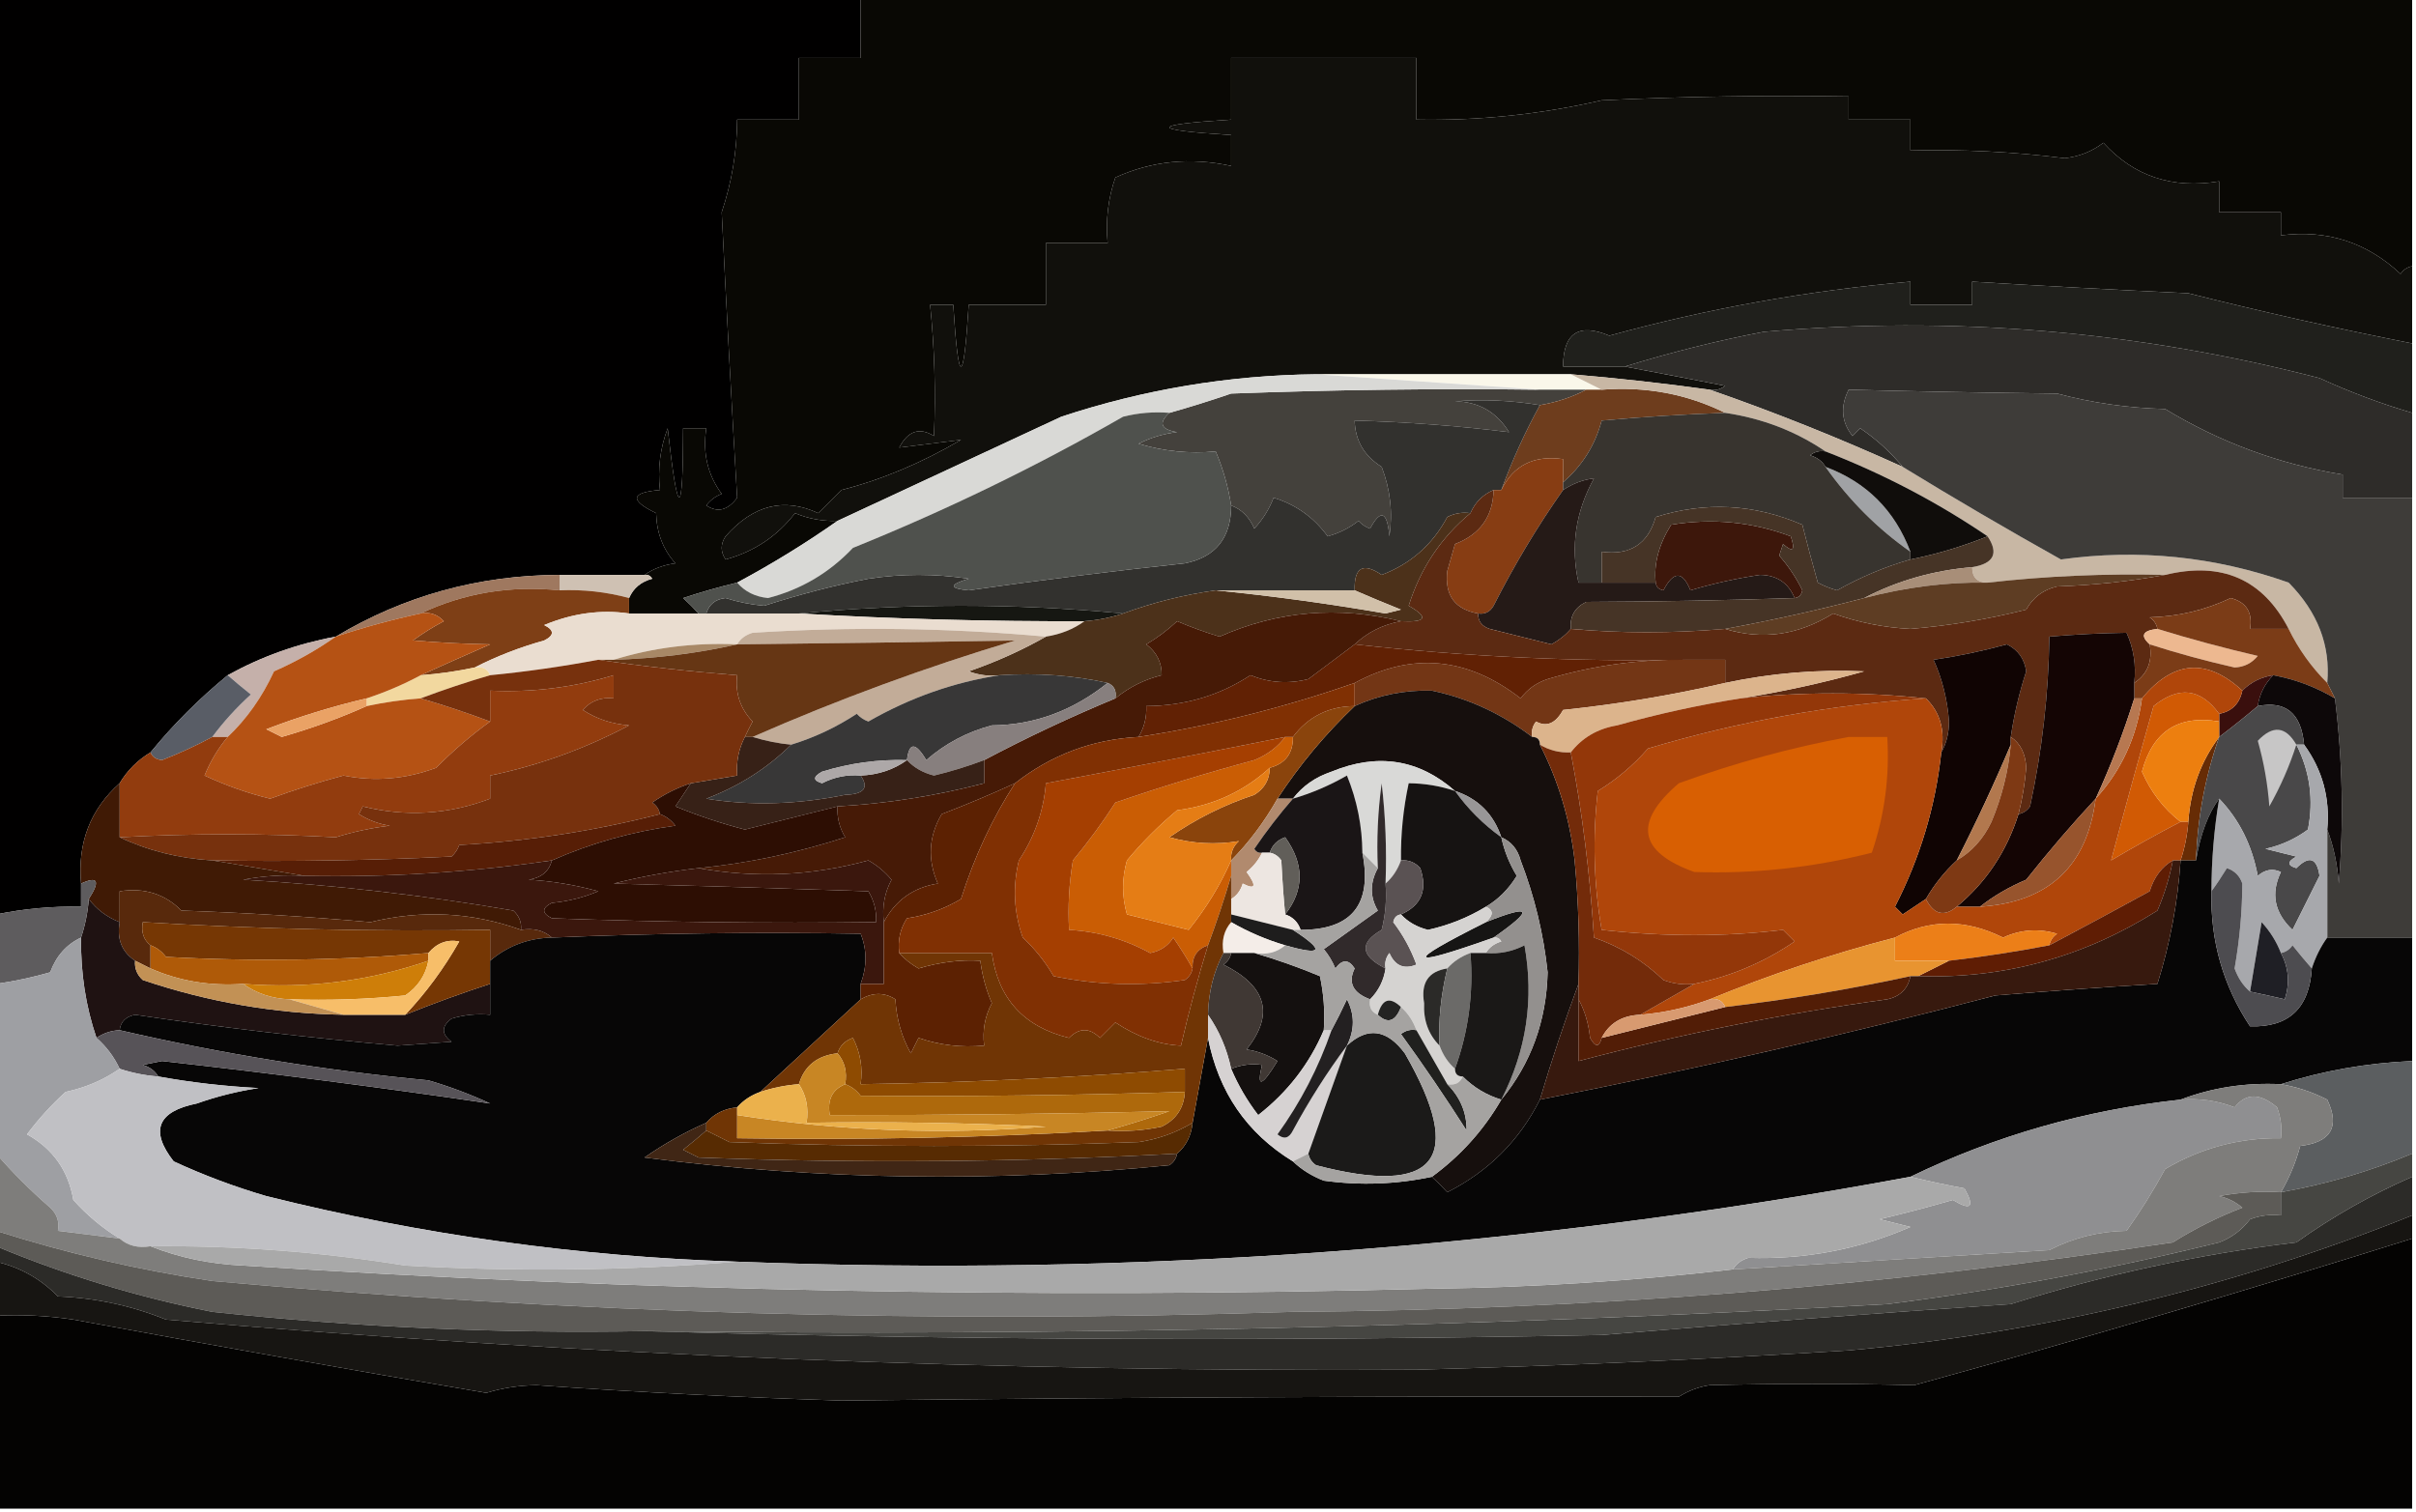 <?xml version="1.0" encoding="UTF-8"?>
<!DOCTYPE svg PUBLIC "-//W3C//DTD SVG 1.1//EN" "http://www.w3.org/Graphics/SVG/1.1/DTD/svg11.dtd">
<svg xmlns="http://www.w3.org/2000/svg" version="1.1" width="313px" height="196px" style="shape-rendering:geometricPrecision; text-rendering:geometricPrecision; image-rendering:optimizeQuality; fill-rule:evenodd; clip-rule:evenodd" xmlns:xlink="http://www.w3.org/1999/xlink">
<g><path style="opacity:1" fill="#010000" d="M -0.5,-0.5 C 36.833,-0.5 74.167,-0.5 111.5,-0.5C 111.5,2.167 111.5,4.833 111.5,7.5C 108.833,7.5 106.167,7.5 103.5,7.5C 103.5,10.167 103.5,12.833 103.5,15.5C 100.833,15.5 98.167,15.5 95.5,15.5C 95.478,19.593 94.811,23.593 93.5,27.5C 94.105,39.864 94.771,52.198 95.5,64.5C 94.295,66.138 92.962,66.471 91.5,65.5C 92.025,64.808 92.692,64.308 93.5,64C 91.679,61.544 91.012,58.711 91.5,55.5C 90.5,55.5 89.5,55.5 88.5,55.5C 88.488,67.427 87.821,67.427 86.5,55.5C 85.52,58.087 85.187,60.753 85.5,63.5C 81.7,63.819 81.534,64.819 85,66.5C 85.067,69.047 85.901,71.214 87.5,73C 85.942,73.21 84.609,73.71 83.5,74.5C 79.833,74.5 76.167,74.5 72.5,74.5C 62.009,74.537 52.342,77.204 43.5,82.5C 38.514,83.423 33.847,85.09 29.5,87.5C 25.806,90.527 22.473,93.86 19.5,97.5C 17.833,98.5 16.5,99.833 15.5,101.5C 11.697,104.893 10.031,109.227 10.5,114.5C 10.5,115.5 10.5,116.5 10.5,117.5C 6.785,117.423 3.119,117.756 -0.5,118.5C -0.5,78.833 -0.5,39.167 -0.5,-0.5 Z"/></g>
<g><path style="opacity:1" fill="#090804" d="M 111.5,-0.5 C 178.5,-0.5 245.5,-0.5 312.5,-0.5C 312.5,11.167 312.5,22.833 312.5,34.5C 311.883,34.611 311.383,34.944 311,35.5C 306.632,31.401 301.465,29.734 295.5,30.5C 295.5,29.5 295.5,28.5 295.5,27.5C 292.833,27.5 290.167,27.5 287.5,27.5C 287.5,26.167 287.5,24.833 287.5,23.5C 281.447,24.51 276.447,22.843 272.5,18.5C 271.051,19.617 269.384,20.284 267.5,20.5C 260.859,19.668 254.192,19.335 247.5,19.5C 247.5,18.167 247.5,16.833 247.5,15.5C 244.833,15.5 242.167,15.5 239.5,15.5C 239.5,14.5 239.5,13.5 239.5,12.5C 228.828,12.334 218.161,12.5 207.5,13C 199.602,14.82 191.602,15.654 183.5,15.5C 183.5,12.833 183.5,10.167 183.5,7.5C 175.5,7.5 167.5,7.5 159.5,7.5C 159.5,10.167 159.5,12.833 159.5,15.5C 148.833,16.167 148.833,16.833 159.5,17.5C 159.5,18.833 159.5,20.167 159.5,21.5C 154.212,20.354 149.212,20.854 144.5,23C 143.556,25.719 143.223,28.552 143.5,31.5C 140.833,31.5 138.167,31.5 135.5,31.5C 135.5,34.167 135.5,36.833 135.5,39.5C 132.167,39.5 128.833,39.5 125.5,39.5C 124.833,50.167 124.167,50.167 123.5,39.5C 122.5,39.5 121.5,39.5 120.5,39.5C 121.075,45.167 121.242,50.833 121,56.5C 119.129,55.332 117.629,55.832 116.5,58C 119.167,57.667 121.833,57.333 124.5,57C 119.352,60.014 114.185,62.181 109,63.5C 108,64.5 107,65.5 106,66.5C 101.586,64.434 97.586,65.434 94,69.5C 93.333,70.5 93.333,71.5 94,72.5C 97.685,71.493 100.685,69.493 103,66.5C 104.766,67.234 106.599,67.567 108.5,67.5C 104.37,70.403 100.037,73.07 95.5,75.5C 93.177,76.058 90.843,76.725 88.5,77.5C 89.243,78.182 89.909,78.849 90.5,79.5C 87.5,79.5 84.5,79.5 81.5,79.5C 81.5,78.833 81.5,78.167 81.5,77.5C 82.058,76.21 83.058,75.377 84.5,75C 84.272,74.601 83.938,74.435 83.5,74.5C 84.609,73.71 85.942,73.21 87.5,73C 85.901,71.214 85.067,69.047 85,66.5C 81.534,64.819 81.7,63.819 85.5,63.5C 85.187,60.753 85.52,58.087 86.5,55.5C 87.821,67.427 88.488,67.427 88.5,55.5C 89.5,55.5 90.5,55.5 91.5,55.5C 91.012,58.711 91.679,61.544 93.5,64C 92.692,64.308 92.025,64.808 91.5,65.5C 92.962,66.471 94.295,66.138 95.5,64.5C 94.771,52.198 94.105,39.864 93.5,27.5C 94.811,23.593 95.478,19.593 95.5,15.5C 98.167,15.5 100.833,15.5 103.5,15.5C 103.5,12.833 103.5,10.167 103.5,7.5C 106.167,7.5 108.833,7.5 111.5,7.5C 111.5,4.833 111.5,2.167 111.5,-0.5 Z"/></g>
<g><path style="opacity:1" fill="#11100c" d="M 312.5,34.5 C 312.5,37.833 312.5,41.167 312.5,44.5C 302.488,42.52 292.821,40.353 283.5,38C 274.158,37.566 264.825,37.066 255.5,36.5C 255.5,37.5 255.5,38.5 255.5,39.5C 252.833,39.5 250.167,39.5 247.5,39.5C 247.5,38.5 247.5,37.5 247.5,36.5C 234.196,37.661 221.196,39.994 208.5,43.5C 204.519,41.825 202.519,43.159 202.5,47.5C 205.167,47.5 207.833,47.5 210.5,47.5C 214.702,48.293 219.035,49.126 223.5,50C 222.906,50.464 222.239,50.631 221.5,50.5C 215.521,49.669 209.521,49.003 203.5,48.5C 192.5,48.5 181.5,48.5 170.5,48.5C 159.216,48.624 148.216,50.458 137.5,54C 127.812,58.512 118.145,63.012 108.5,67.5C 106.599,67.567 104.766,67.234 103,66.5C 100.685,69.493 97.685,71.493 94,72.5C 93.333,71.5 93.333,70.5 94,69.5C 97.586,65.434 101.586,64.434 106,66.5C 107,65.5 108,64.5 109,63.5C 114.185,62.181 119.352,60.014 124.5,57C 121.833,57.333 119.167,57.667 116.5,58C 117.629,55.832 119.129,55.332 121,56.5C 121.242,50.833 121.075,45.167 120.5,39.5C 121.5,39.5 122.5,39.5 123.5,39.5C 124.167,50.167 124.833,50.167 125.5,39.5C 128.833,39.5 132.167,39.5 135.5,39.5C 135.5,36.833 135.5,34.167 135.5,31.5C 138.167,31.5 140.833,31.5 143.5,31.5C 143.223,28.552 143.556,25.719 144.5,23C 149.212,20.854 154.212,20.354 159.5,21.5C 159.5,20.167 159.5,18.833 159.5,17.5C 148.833,16.833 148.833,16.167 159.5,15.5C 159.5,12.833 159.5,10.167 159.5,7.5C 167.5,7.5 175.5,7.5 183.5,7.5C 183.5,10.167 183.5,12.833 183.5,15.5C 191.602,15.654 199.602,14.82 207.5,13C 218.161,12.5 228.828,12.334 239.5,12.5C 239.5,13.5 239.5,14.5 239.5,15.5C 242.167,15.5 244.833,15.5 247.5,15.5C 247.5,16.833 247.5,18.167 247.5,19.5C 254.192,19.335 260.859,19.668 267.5,20.5C 269.384,20.284 271.051,19.617 272.5,18.5C 276.447,22.843 281.447,24.51 287.5,23.5C 287.5,24.833 287.5,26.167 287.5,27.5C 290.167,27.5 292.833,27.5 295.5,27.5C 295.5,28.5 295.5,29.5 295.5,30.5C 301.465,29.734 306.632,31.401 311,35.5C 311.383,34.944 311.883,34.611 312.5,34.5 Z"/></g>
<g><path style="opacity:1" fill="#20201c" d="M 312.5,44.5 C 312.5,47.5 312.5,50.5 312.5,53.5C 308.422,52.298 304.422,50.798 300.5,49C 276.894,42.874 252.894,40.874 228.5,43C 222.572,44.13 216.572,45.63 210.5,47.5C 207.833,47.5 205.167,47.5 202.5,47.5C 202.519,43.159 204.519,41.825 208.5,43.5C 221.196,39.994 234.196,37.661 247.5,36.5C 247.5,37.5 247.5,38.5 247.5,39.5C 250.167,39.5 252.833,39.5 255.5,39.5C 255.5,38.5 255.5,37.5 255.5,36.5C 264.825,37.066 274.158,37.566 283.5,38C 292.821,40.353 302.488,42.52 312.5,44.5 Z"/></g>
<g><path style="opacity:1" fill="#faf7ea" d="M 170.5,48.5 C 181.5,48.5 192.5,48.5 203.5,48.5C 204.833,49.167 206.167,49.833 207.5,50.5C 206.833,50.5 206.167,50.5 205.5,50.5C 203.5,50.5 201.5,50.5 199.5,50.5C 189.833,49.833 180.167,49.167 170.5,48.5 Z"/></g>
<g><path style="opacity:1" fill="#2e2c29" d="M 312.5,53.5 C 312.5,57.167 312.5,60.833 312.5,64.5C 309.5,64.5 306.5,64.5 303.5,64.5C 303.5,63.5 303.5,62.5 303.5,61.5C 295.249,60.14 287.583,57.306 280.5,53C 275.718,52.881 271.051,52.215 266.5,51C 257.457,50.898 248.457,50.731 239.5,50.5C 238.392,52.695 238.559,54.695 240,56.5C 240.333,56.167 240.667,55.833 241,55.5C 243.082,56.911 244.916,58.578 246.5,60.5C 238.223,56.747 229.89,53.414 221.5,50.5C 222.239,50.631 222.906,50.464 223.5,50C 219.035,49.126 214.702,48.293 210.5,47.5C 216.572,45.63 222.572,44.13 228.5,43C 252.894,40.874 276.894,42.874 300.5,49C 304.422,50.798 308.422,52.298 312.5,53.5 Z"/></g>
<g><path style="opacity:1" fill="#44413c" d="M 199.5,50.5 C 201.5,50.5 203.5,50.5 205.5,50.5C 203.698,51.458 201.698,52.125 199.5,52.5C 195.837,51.888 192.17,51.721 188.5,52C 191.559,52.058 193.892,53.391 195.5,56C 188.914,55.182 182.248,54.682 175.5,54.5C 175.569,57.084 176.735,59.084 179,60.5C 180.124,63.442 180.458,66.442 180,69.5C 179.717,66.258 178.883,65.924 177.5,68.5C 176.914,68.291 176.414,67.957 176,67.5C 174.806,68.43 173.473,69.097 172,69.5C 170.221,67.054 167.888,65.387 165,64.5C 164.417,66.002 163.584,67.335 162.5,68.5C 161.859,67.007 160.859,66.007 159.5,65.5C 159.116,63.071 158.449,60.737 157.5,58.5C 154.102,58.82 150.768,58.487 147.5,57.5C 149.078,56.702 150.744,56.202 152.5,56C 150.381,55.658 150.047,54.825 151.5,53.5C 154.083,52.776 156.749,51.943 159.5,51C 172.829,50.5 186.163,50.333 199.5,50.5 Z"/></g>
<g><path style="opacity:1" fill="#d9d9d6" d="M 170.5,48.5 C 180.167,49.167 189.833,49.833 199.5,50.5C 186.163,50.333 172.829,50.5 159.5,51C 156.749,51.943 154.083,52.776 151.5,53.5C 149.473,53.338 147.473,53.505 145.5,54C 134.304,60.43 122.637,66.097 110.5,71C 107.441,74.232 103.774,76.399 99.5,77.5C 97.829,77.332 96.496,76.665 95.5,75.5C 100.037,73.07 104.37,70.403 108.5,67.5C 118.145,63.012 127.812,58.512 137.5,54C 148.216,50.458 159.216,48.624 170.5,48.5 Z"/></g>
<g><path style="opacity:1" fill="#6e3d1d" d="M 205.5,50.5 C 206.167,50.5 206.833,50.5 207.5,50.5C 213.228,50.053 218.562,51.053 223.5,53.5C 218.155,53.687 212.822,54.02 207.5,54.5C 206.66,57.676 204.993,60.342 202.5,62.5C 202.5,61.5 202.5,60.5 202.5,59.5C 198.731,58.96 196.064,60.294 194.5,63.5C 195.903,59.664 197.57,55.997 199.5,52.5C 201.698,52.125 203.698,51.458 205.5,50.5 Z"/></g>
<g><path style="opacity:1" fill="#32312e" d="M 199.5,52.5 C 197.57,55.997 195.903,59.664 194.5,63.5C 194.167,63.5 193.833,63.5 193.5,63.5C 192.1,64.1 191.1,65.1 190.5,66.5C 189.448,66.35 188.448,66.517 187.5,67C 185.596,70.571 182.763,73.071 179,74.5C 176.589,72.847 175.422,73.513 175.5,76.5C 169.5,76.5 163.5,76.5 157.5,76.5C 153.373,77.075 149.373,78.075 145.5,79.5C 131.5,78.167 117.5,78.167 103.5,79.5C 99.5,79.5 95.5,79.5 91.5,79.5C 91.866,78.305 92.699,77.639 94,77.5C 95.626,78.018 97.293,78.352 99,78.5C 103.659,77.005 108.159,75.838 112.5,75C 116.833,74.333 121.167,74.333 125.5,75C 122.937,75.763 122.937,76.263 125.5,76.5C 134.808,75.17 144.141,74.003 153.5,73C 157.497,72.201 159.497,69.701 159.5,65.5C 160.859,66.007 161.859,67.007 162.5,68.5C 163.584,67.335 164.417,66.002 165,64.5C 167.888,65.387 170.221,67.054 172,69.5C 173.473,69.097 174.806,68.43 176,67.5C 176.414,67.957 176.914,68.291 177.5,68.5C 178.883,65.924 179.717,66.258 180,69.5C 180.458,66.442 180.124,63.442 179,60.5C 176.735,59.084 175.569,57.084 175.5,54.5C 182.248,54.682 188.914,55.182 195.5,56C 193.892,53.391 191.559,52.058 188.5,52C 192.17,51.721 195.837,51.888 199.5,52.5 Z"/></g>
<g><path style="opacity:1" fill="#c8b7a4" d="M 203.5,48.5 C 209.521,49.003 215.521,49.669 221.5,50.5C 229.89,53.414 238.223,56.747 246.5,60.5C 253.19,64.601 260.024,68.601 267,72.5C 277.055,71.102 286.888,72.102 296.5,75.5C 300.271,79.318 301.937,83.651 301.5,88.5C 299.445,86.445 297.779,84.112 296.5,81.5C 293.167,75.056 287.833,72.722 280.5,74.5C 272.799,74.309 265.132,74.642 257.5,75.5C 256.167,75.5 255.5,74.833 255.5,73.5C 258.309,73.042 258.976,71.709 257.5,69.5C 250.976,65.07 243.976,61.403 236.5,58.5C 232.639,55.875 228.306,54.209 223.5,53.5C 218.562,51.053 213.228,50.053 207.5,50.5C 206.167,49.833 204.833,49.167 203.5,48.5 Z"/></g>
<g><path style="opacity:1" fill="#a0a2a5" d="M 236.5,60.5 C 241.811,62.478 245.478,66.145 247.5,71.5C 243.243,68.516 239.576,64.849 236.5,60.5 Z"/></g>
<g><path style="opacity:1" fill="#873d13" d="M 202.5,62.5 C 202.5,62.833 202.5,63.167 202.5,63.5C 199.204,68.173 196.204,73.173 193.5,78.5C 193.043,79.297 192.376,79.631 191.5,79.5C 188.475,78.967 187.142,77.133 187.5,74C 187.833,72.833 188.167,71.667 188.5,70.5C 191.757,69.251 193.423,66.918 193.5,63.5C 193.833,63.5 194.167,63.5 194.5,63.5C 196.064,60.294 198.731,58.96 202.5,59.5C 202.5,60.5 202.5,61.5 202.5,62.5 Z"/></g>
<g><path style="opacity:1" fill="#100d0b" d="M 236.5,58.5 C 243.976,61.403 250.976,65.07 257.5,69.5C 254.275,70.807 250.941,71.807 247.5,72.5C 247.5,72.167 247.5,71.833 247.5,71.5C 245.478,66.145 241.811,62.478 236.5,60.5C 236.082,59.778 235.416,59.278 234.5,59C 235.094,58.536 235.761,58.369 236.5,58.5 Z"/></g>
<g><path style="opacity:1" fill="#38342f" d="M 223.5,53.5 C 228.306,54.209 232.639,55.875 236.5,58.5C 235.761,58.369 235.094,58.536 234.5,59C 235.416,59.278 236.082,59.778 236.5,60.5C 239.576,64.849 243.243,68.516 247.5,71.5C 247.5,71.833 247.5,72.167 247.5,72.5C 244.195,73.454 241.029,74.788 238,76.5C 237.127,76.264 236.293,75.931 235.5,75.5C 234.786,72.973 234.12,70.473 233.5,68C 227.26,65.305 220.927,64.972 214.5,67C 213.497,70.505 211.163,72.005 207.5,71.5C 207.5,72.833 207.5,74.167 207.5,75.5C 206.5,75.5 205.5,75.5 204.5,75.5C 203.452,70.829 204.118,66.329 206.5,62C 205.135,62.143 203.802,62.643 202.5,63.5C 202.5,63.167 202.5,62.833 202.5,62.5C 204.993,60.342 206.66,57.676 207.5,54.5C 212.822,54.02 218.155,53.687 223.5,53.5 Z"/></g>
<g><path style="opacity:1" fill="#251a17" d="M 207.5,75.5 C 209.833,75.5 212.167,75.5 214.5,75.5C 214.56,76.043 214.893,76.376 215.5,76.5C 216.816,73.972 217.983,73.972 219,76.5C 221.915,75.623 224.915,74.957 228,74.5C 230.183,74.522 231.683,75.522 232.5,77.5C 223.558,77.8 214.558,77.966 205.5,78C 204.027,78.71 203.36,79.876 203.5,81.5C 202.844,82.278 202.011,82.944 201,83.5C 198.333,82.833 195.667,82.167 193,81.5C 191.97,81.164 191.47,80.497 191.5,79.5C 192.376,79.631 193.043,79.297 193.5,78.5C 196.204,73.173 199.204,68.173 202.5,63.5C 203.802,62.643 205.135,62.143 206.5,62C 204.118,66.329 203.452,70.829 204.5,75.5C 205.5,75.5 206.5,75.5 207.5,75.5 Z"/></g>
<g><path style="opacity:1" fill="#3d170b" d="M 232.5,77.5 C 231.683,75.522 230.183,74.522 228,74.5C 224.915,74.957 221.915,75.623 219,76.5C 217.983,73.972 216.816,73.972 215.5,76.5C 214.893,76.376 214.56,76.043 214.5,75.5C 214.24,73.056 214.907,70.556 216.5,68C 221.838,67.121 227.004,67.621 232,69.5C 232.614,71.313 232.281,71.647 231,70.5C 230.833,71 230.667,71.5 230.5,72C 231.703,73.368 232.703,74.868 233.5,76.5C 233.376,77.107 233.043,77.44 232.5,77.5 Z"/></g>
<g><path style="opacity:1" fill="#4f514d" d="M 151.5,53.5 C 150.047,54.825 150.381,55.658 152.5,56C 150.744,56.202 149.078,56.702 147.5,57.5C 150.768,58.487 154.102,58.82 157.5,58.5C 158.449,60.737 159.116,63.071 159.5,65.5C 159.497,69.701 157.497,72.201 153.5,73C 144.141,74.003 134.808,75.17 125.5,76.5C 122.937,76.263 122.937,75.763 125.5,75C 121.167,74.333 116.833,74.333 112.5,75C 108.159,75.838 103.659,77.005 99,78.5C 97.293,78.352 95.626,78.018 94,77.5C 92.699,77.639 91.866,78.305 91.5,79.5C 91.167,79.5 90.833,79.5 90.5,79.5C 89.909,78.849 89.243,78.182 88.5,77.5C 90.843,76.725 93.177,76.058 95.5,75.5C 96.496,76.665 97.829,77.332 99.5,77.5C 103.774,76.399 107.441,74.232 110.5,71C 122.637,66.097 134.304,60.43 145.5,54C 147.473,53.505 149.473,53.338 151.5,53.5 Z"/></g>
<g><path style="opacity:1" fill="#cfc1b3" d="M 72.5,74.5 C 76.167,74.5 79.833,74.5 83.5,74.5C 83.938,74.435 84.272,74.601 84.5,75C 83.058,75.377 82.058,76.21 81.5,77.5C 78.57,76.701 75.57,76.368 72.5,76.5C 72.5,75.833 72.5,75.167 72.5,74.5 Z"/></g>
<g><path style="opacity:1" fill="#463426" d="M 247.5,72.5 C 250.941,71.807 254.275,70.807 257.5,69.5C 258.976,71.709 258.309,73.042 255.5,73.5C 250.471,73.921 245.805,75.254 241.5,77.5C 235.455,79.081 229.455,80.415 223.5,81.5C 216.653,82.078 209.987,82.078 203.5,81.5C 203.36,79.876 204.027,78.71 205.5,78C 214.558,77.966 223.558,77.8 232.5,77.5C 233.043,77.44 233.376,77.107 233.5,76.5C 232.703,74.868 231.703,73.368 230.5,72C 230.667,71.5 230.833,71 231,70.5C 232.281,71.647 232.614,71.313 232,69.5C 227.004,67.621 221.838,67.121 216.5,68C 214.907,70.556 214.24,73.056 214.5,75.5C 212.167,75.5 209.833,75.5 207.5,75.5C 207.5,74.167 207.5,72.833 207.5,71.5C 211.163,72.005 213.497,70.505 214.5,67C 220.927,64.972 227.26,65.305 233.5,68C 234.12,70.473 234.786,72.973 235.5,75.5C 236.293,75.931 237.127,76.264 238,76.5C 241.029,74.788 244.195,73.454 247.5,72.5 Z"/></g>
<g><path style="opacity:1" fill="#a88e78" d="M 255.5,73.5 C 255.5,74.833 256.167,75.5 257.5,75.5C 252.304,75.406 246.971,76.073 241.5,77.5C 245.805,75.254 250.471,73.921 255.5,73.5 Z"/></g>
<g><path style="opacity:1" fill="#9f785f" d="M 72.5,74.5 C 72.5,75.167 72.5,75.833 72.5,76.5C 66.085,75.857 60.085,76.857 54.5,79.5C 50.765,80.301 47.099,81.301 43.5,82.5C 52.342,77.204 62.009,74.537 72.5,74.5 Z"/></g>
<g><path style="opacity:1" fill="#3e3c39" d="M 312.5,64.5 C 312.5,83.5 312.5,102.5 312.5,121.5C 308.833,121.5 305.167,121.5 301.5,121.5C 301.5,116.833 301.5,112.167 301.5,107.5C 302.314,109.631 302.814,111.964 303,114.5C 303.657,106.477 303.49,98.477 302.5,90.5C 302.167,89.833 301.833,89.167 301.5,88.5C 301.937,83.651 300.271,79.318 296.5,75.5C 286.888,72.102 277.055,71.102 267,72.5C 260.024,68.601 253.19,64.601 246.5,60.5C 244.916,58.578 243.082,56.911 241,55.5C 240.667,55.833 240.333,56.167 240,56.5C 238.559,54.695 238.392,52.695 239.5,50.5C 248.457,50.731 257.457,50.898 266.5,51C 271.051,52.215 275.718,52.881 280.5,53C 287.583,57.306 295.249,60.14 303.5,61.5C 303.5,62.5 303.5,63.5 303.5,64.5C 306.5,64.5 309.5,64.5 312.5,64.5 Z"/></g>
<g><path style="opacity:1" fill="#161712" d="M 103.5,79.5 C 117.5,78.167 131.5,78.167 145.5,79.5C 143.883,80.038 142.216,80.371 140.5,80.5C 128.153,80.551 115.82,80.217 103.5,79.5 Z"/></g>
<g><path style="opacity:1" fill="#5c2a12" d="M 193.5,63.5 C 193.423,66.918 191.757,69.251 188.5,70.5C 188.167,71.667 187.833,72.833 187.5,74C 187.142,77.133 188.475,78.967 191.5,79.5C 191.47,80.497 191.97,81.164 193,81.5C 195.667,82.167 198.333,82.833 201,83.5C 202.011,82.944 202.844,82.278 203.5,81.5C 209.987,82.078 216.653,82.078 223.5,81.5C 228.306,82.98 232.973,82.314 237.5,79.5C 240.711,80.653 244.044,81.32 247.5,81.5C 252.574,81.074 257.574,80.241 262.5,79C 263.376,77.415 264.709,76.415 266.5,76C 271.351,75.826 276.018,75.326 280.5,74.5C 287.833,72.722 293.167,75.056 296.5,81.5C 294.833,81.5 293.167,81.5 291.5,81.5C 291.853,79.365 291.02,78.032 289,77.5C 285.702,79.067 282.202,79.9 278.5,80C 279.056,80.383 279.389,80.883 279.5,81.5C 277.576,81.711 277.243,82.377 278.5,83.5C 278.88,85.698 278.213,87.365 276.5,88.5C 276.756,86.207 276.423,84.041 275.5,82C 272.2,82.046 268.866,82.212 265.5,82.5C 265.399,89.91 264.565,97.244 263,104.5C 262.617,105.056 262.117,105.389 261.5,105.5C 261.995,103.548 262.328,101.548 262.5,99.5C 262.415,97.667 261.748,96.334 260.5,95.5C 260.927,92.624 261.594,89.791 262.5,87C 262.275,85.379 261.442,84.213 260,83.5C 256.863,84.361 253.697,85.027 250.5,85.5C 251.627,87.998 252.294,90.664 252.5,93.5C 252.489,95.045 252.156,96.378 251.5,97.5C 252.01,94.612 251.344,92.279 249.5,90.5C 241.442,89.651 233.442,89.651 225.5,90.5C 230.883,89.655 236.216,88.488 241.5,87C 235.45,86.729 229.45,87.229 223.5,88.5C 223.5,87.5 223.5,86.5 223.5,85.5C 221.833,85.5 220.167,85.5 218.5,85.5C 204.308,85.773 189.974,85.106 175.5,83.5C 177.156,81.94 179.156,80.94 181.5,80.5C 184.797,80.671 185.131,80.005 182.5,78.5C 184.019,73.663 186.686,69.663 190.5,66.5C 191.1,65.1 192.1,64.1 193.5,63.5 Z"/></g>
<g><path style="opacity:1" fill="#5e3d23" d="M 280.5,74.5 C 276.018,75.326 271.351,75.826 266.5,76C 264.709,76.415 263.376,77.415 262.5,79C 257.574,80.241 252.574,81.074 247.5,81.5C 244.044,81.32 240.711,80.653 237.5,79.5C 232.973,82.314 228.306,82.98 223.5,81.5C 229.455,80.415 235.455,79.081 241.5,77.5C 246.971,76.073 252.304,75.406 257.5,75.5C 265.132,74.642 272.799,74.309 280.5,74.5 Z"/></g>
<g><path style="opacity:1" fill="#7e3f16" d="M 72.5,76.5 C 75.57,76.368 78.57,76.701 81.5,77.5C 81.5,78.167 81.5,78.833 81.5,79.5C 77.845,78.967 74.178,79.467 70.5,81C 71.833,81.667 71.833,82.333 70.5,83C 67.282,83.9 64.282,85.067 61.5,86.5C 59.194,86.993 56.861,87.326 54.5,87.5C 57.408,86.188 60.408,84.855 63.5,83.5C 60.335,83.449 57.002,83.282 53.5,83C 54.759,82.077 56.092,81.243 57.5,80.5C 56.675,79.614 55.675,79.281 54.5,79.5C 60.085,76.857 66.085,75.857 72.5,76.5 Z"/></g>
<g><path style="opacity:1" fill="#eaddd0" d="M 81.5,79.5 C 84.5,79.5 87.5,79.5 90.5,79.5C 90.833,79.5 91.167,79.5 91.5,79.5C 95.5,79.5 99.5,79.5 103.5,79.5C 115.82,80.217 128.153,80.551 140.5,80.5C 139.07,81.537 137.403,82.204 135.5,82.5C 122.909,81.354 110.242,81.188 97.5,82C 96.584,82.278 95.918,82.778 95.5,83.5C 89.916,83.255 84.583,83.922 79.5,85.5C 78.833,85.5 78.167,85.5 77.5,85.5C 72.868,86.376 68.201,87.043 63.5,87.5C 63.158,86.662 62.492,86.328 61.5,86.5C 64.282,85.067 67.282,83.9 70.5,83C 71.833,82.333 71.833,81.667 70.5,81C 74.178,79.467 77.845,78.967 81.5,79.5 Z"/></g>
<g><path style="opacity:1" fill="#4c311a" d="M 190.5,66.5 C 186.686,69.663 184.019,73.663 182.5,78.5C 185.131,80.005 184.797,80.671 181.5,80.5C 173.345,78.499 165.512,79.165 158,82.5C 156.128,81.932 154.295,81.265 152.5,80.5C 151.281,81.646 149.948,82.646 148.5,83.5C 149.853,84.524 150.52,85.857 150.5,87.5C 148.284,88.044 146.284,89.044 144.5,90.5C 144.672,89.508 144.338,88.842 143.5,88.5C 139.03,87.514 134.363,87.18 129.5,87.5C 128.127,87.657 126.793,87.49 125.5,87C 129.061,85.768 132.394,84.268 135.5,82.5C 137.403,82.204 139.07,81.537 140.5,80.5C 142.216,80.371 143.883,80.038 145.5,79.5C 149.373,78.075 153.373,77.075 157.5,76.5C 164.726,77.216 172.06,78.216 179.5,79.5C 180.167,79.333 180.833,79.167 181.5,79C 179.389,78.155 177.389,77.322 175.5,76.5C 175.422,73.513 176.589,72.847 179,74.5C 182.763,73.071 185.596,70.571 187.5,67C 188.448,66.517 189.448,66.35 190.5,66.5 Z"/></g>
<g><path style="opacity:1" fill="#d1c0a9" d="M 157.5,76.5 C 163.5,76.5 169.5,76.5 175.5,76.5C 177.389,77.322 179.389,78.155 181.5,79C 180.833,79.167 180.167,79.333 179.5,79.5C 172.06,78.216 164.726,77.216 157.5,76.5 Z"/></g>
<g><path style="opacity:1" fill="#edb890" d="M 279.5,81.5 C 283.734,82.803 288.067,83.969 292.5,85C 291.737,85.944 290.737,86.444 289.5,86.5C 285.707,85.637 282.041,84.637 278.5,83.5C 277.243,82.377 277.576,81.711 279.5,81.5 Z"/></g>
<g><path style="opacity:1" fill="#a88866" d="M 95.5,83.5 C 90.367,84.665 85.034,85.332 79.5,85.5C 84.583,83.922 89.916,83.255 95.5,83.5 Z"/></g>
<g><path style="opacity:1" fill="#7b3c17" d="M 296.5,81.5 C 297.779,84.112 299.445,86.445 301.5,88.5C 301.833,89.167 302.167,89.833 302.5,90.5C 300.021,89.026 297.354,88.026 294.5,87.5C 292.938,87.733 291.605,88.4 290.5,89.5C 285.894,85.244 281.561,85.577 277.5,90.5C 277.167,90.5 276.833,90.5 276.5,90.5C 276.5,89.833 276.5,89.167 276.5,88.5C 278.213,87.365 278.88,85.698 278.5,83.5C 282.041,84.637 285.707,85.637 289.5,86.5C 290.737,86.444 291.737,85.944 292.5,85C 288.067,83.969 283.734,82.803 279.5,81.5C 279.389,80.883 279.056,80.383 278.5,80C 282.202,79.9 285.702,79.067 289,77.5C 291.02,78.032 291.853,79.365 291.5,81.5C 293.167,81.5 294.833,81.5 296.5,81.5 Z"/></g>
<g><path style="opacity:1" fill="#f2d89f" d="M 61.5,86.5 C 62.492,86.328 63.158,86.662 63.5,87.5C 60.508,88.371 57.508,89.371 54.5,90.5C 52.139,90.674 49.806,91.007 47.5,91.5C 47.5,91.167 47.5,90.833 47.5,90.5C 49.987,89.677 52.321,88.677 54.5,87.5C 56.861,87.326 59.194,86.993 61.5,86.5 Z"/></g>
<g><path style="opacity:1" fill="#c2ac98" d="M 135.5,82.5 C 132.394,84.268 129.061,85.768 125.5,87C 126.793,87.49 128.127,87.657 129.5,87.5C 123.545,88.414 117.878,90.414 112.5,93.5C 111.914,93.291 111.414,92.957 111,92.5C 108.337,94.249 105.503,95.582 102.5,96.5C 100.857,96.35 99.19,96.017 97.5,95.5C 108.541,90.652 119.874,86.485 131.5,83C 119.516,83.206 107.516,83.372 95.5,83.5C 95.918,82.778 96.584,82.278 97.5,82C 110.242,81.188 122.909,81.354 135.5,82.5 Z"/></g>
<g><path style="opacity:1" fill="#733615" d="M 218.5,85.5 C 220.167,85.5 221.833,85.5 223.5,85.5C 223.5,86.5 223.5,87.5 223.5,88.5C 216.708,90.076 209.708,91.243 202.5,92C 201.531,93.758 200.364,94.258 199,93.5C 198.536,94.094 198.369,94.761 198.5,95.5C 194.532,92.487 190.198,90.487 185.5,89.5C 181.976,89.401 178.643,90.067 175.5,91.5C 175.5,90.5 175.5,89.5 175.5,88.5C 182.942,84.48 190.108,85.147 197,90.5C 197.903,89.299 199.069,88.465 200.5,88C 206.353,86.247 212.353,85.414 218.5,85.5 Z"/></g>
<g><path style="opacity:1" fill="#612104" d="M 175.5,83.5 C 189.974,85.106 204.308,85.773 218.5,85.5C 212.353,85.414 206.353,86.247 200.5,88C 199.069,88.465 197.903,89.299 197,90.5C 190.108,85.147 182.942,84.48 175.5,88.5C 166.348,91.707 157.015,94.04 147.5,95.5C 148.234,94.292 148.567,92.959 148.5,91.5C 153.501,91.463 158.001,90.13 162,87.5C 164.453,88.493 166.953,88.659 169.5,88C 171.575,86.432 173.575,84.932 175.5,83.5 Z"/></g>
<g><path style="opacity:1" fill="#3a0f0d" d="M 294.5,87.5 C 293.4,88.605 292.733,89.938 292.5,91.5C 290.821,92.916 289.154,94.25 287.5,95.5C 287.5,94.833 287.5,94.167 287.5,93.5C 287.5,93.167 287.5,92.833 287.5,92.5C 289.144,92.19 290.144,91.19 290.5,89.5C 291.605,88.4 292.938,87.733 294.5,87.5 Z"/></g>
<g><path style="opacity:1" fill="#c5b0aa" d="M 43.5,82.5 C 41.058,84.226 38.391,85.726 35.5,87C 33.959,90.339 31.959,93.173 29.5,95.5C 28.833,95.5 28.167,95.5 27.5,95.5C 28.96,93.537 30.627,91.704 32.5,90C 31.429,89.148 30.429,88.315 29.5,87.5C 33.847,85.09 38.514,83.423 43.5,82.5 Z"/></g>
<g><path style="opacity:1" fill="#100403" d="M 260.5,95.5 C 260.5,95.833 260.5,96.167 260.5,96.5C 258.369,101.542 256.036,106.542 253.5,111.5C 251.937,112.945 250.604,114.611 249.5,116.5C 248.518,117.141 247.518,117.807 246.5,118.5C 246.167,118.167 245.833,117.833 245.5,117.5C 248.747,111.172 250.747,104.506 251.5,97.5C 252.156,96.378 252.489,95.045 252.5,93.5C 252.294,90.664 251.627,87.998 250.5,85.5C 253.697,85.027 256.863,84.361 260,83.5C 261.442,84.213 262.275,85.379 262.5,87C 261.594,89.791 260.927,92.624 260.5,95.5 Z"/></g>
<g><path style="opacity:1" fill="#663614" d="M 97.5,95.5 C 97.167,95.5 96.833,95.5 96.5,95.5C 96.804,94.85 97.137,94.183 97.5,93.5C 95.895,91.821 95.229,89.821 95.5,87.5C 89.34,87.018 83.34,86.351 77.5,85.5C 78.167,85.5 78.833,85.5 79.5,85.5C 85.034,85.332 90.367,84.665 95.5,83.5C 107.516,83.372 119.516,83.206 131.5,83C 119.874,86.485 108.541,90.652 97.5,95.5 Z"/></g>
<g><path style="opacity:1" fill="#383737" d="M 129.5,87.5 C 134.363,87.18 139.03,87.514 143.5,88.5C 138.953,92.13 133.953,93.963 128.5,94C 125.302,94.849 122.469,96.349 120,98.5C 118.608,96.158 117.775,96.158 117.5,98.5C 113.753,98.392 110.086,98.892 106.5,100C 105.304,100.654 105.304,101.154 106.5,101.5C 108.071,100.691 109.738,100.357 111.5,100.5C 112.602,102.092 111.935,102.925 109.5,103C 103.238,104.269 97.238,104.436 91.5,103.5C 95.73,101.894 99.397,99.561 102.5,96.5C 105.503,95.582 108.337,94.249 111,92.5C 111.414,92.957 111.914,93.291 112.5,93.5C 117.878,90.414 123.545,88.414 129.5,87.5 Z"/></g>
<g><path style="opacity:1" fill="#dcb48c" d="M 225.5,90.5 C 220.112,91.347 214.779,92.513 209.5,94C 206.975,94.424 204.975,95.591 203.5,97.5C 202.041,97.567 200.708,97.234 199.5,96.5C 199.5,95.833 199.167,95.5 198.5,95.5C 198.369,94.761 198.536,94.094 199,93.5C 200.364,94.258 201.531,93.758 202.5,92C 209.708,91.243 216.708,90.076 223.5,88.5C 229.45,87.229 235.45,86.729 241.5,87C 236.216,88.488 230.883,89.655 225.5,90.5 Z"/></g>
<g><path style="opacity:1" fill="#d15a04" d="M 287.5,92.5 C 287.5,92.833 287.5,93.167 287.5,93.5C 282.219,92.607 278.886,94.774 277.5,100C 278.648,102.638 280.315,104.804 282.5,106.5C 279.507,108.051 276.507,109.718 273.5,111.5C 275.258,104.909 277.092,98.243 279,91.5C 282.253,88.861 285.086,89.194 287.5,92.5 Z"/></g>
<g><path style="opacity:1" fill="#595d66" d="M 29.5,87.5 C 30.429,88.315 31.429,89.148 32.5,90C 30.627,91.704 28.96,93.537 27.5,95.5C 25.446,96.609 23.279,97.609 21,98.5C 20.235,98.43 19.735,98.097 19.5,97.5C 22.473,93.86 25.806,90.527 29.5,87.5 Z"/></g>
<g><path style="opacity:1" fill="#b55214" d="M 54.5,79.5 C 55.675,79.281 56.675,79.614 57.5,80.5C 56.092,81.243 54.759,82.077 53.5,83C 57.002,83.282 60.335,83.449 63.5,83.5C 60.408,84.855 57.408,86.188 54.5,87.5C 52.321,88.677 49.987,89.677 47.5,90.5C 43.086,91.538 38.753,92.872 34.5,94.5C 35.167,94.833 35.833,95.167 36.5,95.5C 40.368,94.385 44.035,93.052 47.5,91.5C 49.806,91.007 52.139,90.674 54.5,90.5C 57.492,91.371 60.492,92.371 63.5,93.5C 61.083,95.237 58.75,97.237 56.5,99.5C 52.523,100.977 48.523,101.31 44.5,100.5C 41.288,101.356 38.121,102.356 35,103.5C 32.104,102.795 29.271,101.795 26.5,100.5C 27.26,98.64 28.26,96.973 29.5,95.5C 31.959,93.173 33.959,90.339 35.5,87C 38.391,85.726 41.058,84.226 43.5,82.5C 47.099,81.301 50.765,80.301 54.5,79.5 Z"/></g>
<g><path style="opacity:1" fill="#eaa265" d="M 47.5,90.5 C 47.5,90.833 47.5,91.167 47.5,91.5C 44.035,93.052 40.368,94.385 36.5,95.5C 35.833,95.167 35.167,94.833 34.5,94.5C 38.753,92.872 43.086,91.538 47.5,90.5 Z"/></g>
<g><path style="opacity:1" fill="#461a06" d="M 181.5,80.5 C 179.156,80.94 177.156,81.94 175.5,83.5C 173.575,84.932 171.575,86.432 169.5,88C 166.953,88.659 164.453,88.493 162,87.5C 158.001,90.13 153.501,91.463 148.5,91.5C 148.567,92.959 148.234,94.292 147.5,95.5C 141.537,95.814 136.204,97.814 131.5,101.5C 128.415,102.921 125.248,104.254 122,105.5C 120.302,108.396 120.136,111.396 121.5,114.5C 118.331,115.002 115.998,116.669 114.5,119.5C 114.261,117.533 114.594,115.699 115.5,114C 114.646,112.978 113.646,112.145 112.5,111.5C 105.237,113.492 97.904,113.825 90.5,112.5C 96.846,111.884 103.179,110.551 109.5,108.5C 108.754,107.264 108.421,105.93 108.5,104.5C 114.932,104.134 121.265,103.134 127.5,101.5C 127.5,100.5 127.5,99.5 127.5,98.5C 132.977,95.597 138.643,92.93 144.5,90.5C 146.284,89.044 148.284,88.044 150.5,87.5C 150.52,85.857 149.853,84.524 148.5,83.5C 149.948,82.646 151.281,81.646 152.5,80.5C 154.295,81.265 156.128,81.932 158,82.5C 165.512,79.165 173.345,78.499 181.5,80.5 Z"/></g>
<g><path style="opacity:1" fill="#160f0d" d="M 198.5,95.5 C 199.167,95.5 199.5,95.833 199.5,96.5C 201.884,101.159 203.384,106.159 204,111.5C 204.499,116.823 204.666,122.156 204.5,127.5C 202.693,132.368 201.027,137.368 199.5,142.5C 196.841,147.8 192.841,151.8 187.5,154.5C 186.818,153.757 186.151,153.091 185.5,152.5C 189.205,149.795 192.205,146.462 194.5,142.5C 198.347,137.802 200.347,132.302 200.5,126C 199.969,121.012 198.802,116.178 197,111.5C 196.623,110.058 195.79,109.058 194.5,108.5C 193.5,105.5 191.5,103.5 188.5,102.5C 183.805,98.375 178.471,97.542 172.5,100C 170.416,100.697 168.749,101.864 167.5,103.5C 166.833,103.5 166.167,103.5 165.5,103.5C 168.359,99.122 171.692,95.122 175.5,91.5C 178.643,90.067 181.976,89.401 185.5,89.5C 190.198,90.487 194.532,92.487 198.5,95.5 Z"/></g>
<g><path style="opacity:1" fill="#140504" d="M 276.5,88.5 C 276.5,89.167 276.5,89.833 276.5,90.5C 275.111,94.944 273.444,99.278 271.5,103.5C 268.399,106.835 265.399,110.335 262.5,114C 260.273,114.941 258.273,116.108 256.5,117.5C 255.5,117.5 254.5,117.5 253.5,117.5C 257.302,114.345 259.969,110.345 261.5,105.5C 262.117,105.389 262.617,105.056 263,104.5C 264.565,97.244 265.399,89.91 265.5,82.5C 268.866,82.212 272.2,82.046 275.5,82C 276.423,84.041 276.756,86.207 276.5,88.5 Z"/></g>
<g><path style="opacity:1" fill="#923c0e" d="M 15.5,108.5 C 15.5,106.167 15.5,103.833 15.5,101.5C 16.5,99.833 17.833,98.5 19.5,97.5C 19.735,98.097 20.235,98.43 21,98.5C 23.279,97.609 25.446,96.609 27.5,95.5C 28.167,95.5 28.833,95.5 29.5,95.5C 28.26,96.973 27.26,98.64 26.5,100.5C 29.271,101.795 32.104,102.795 35,103.5C 38.121,102.356 41.288,101.356 44.5,100.5C 48.523,101.31 52.523,100.977 56.5,99.5C 58.75,97.237 61.083,95.237 63.5,93.5C 63.5,92.167 63.5,90.833 63.5,89.5C 68.97,89.754 74.304,89.087 79.5,87.5C 79.5,88.5 79.5,89.5 79.5,90.5C 77.897,90.312 76.563,90.812 75.5,92C 77.285,93.163 79.285,93.829 81.5,94C 75.785,97.027 69.785,99.194 63.5,100.5C 63.5,101.5 63.5,102.5 63.5,103.5C 58.082,105.554 52.582,105.887 47,104.5C 46.833,104.833 46.667,105.167 46.5,105.5C 47.729,106.281 49.062,106.781 50.5,107C 48.109,107.287 45.776,107.787 43.5,108.5C 34.218,107.994 24.885,107.994 15.5,108.5 Z"/></g>
<g><path style="opacity:1" fill="#877f7e" d="M 143.5,88.5 C 144.338,88.842 144.672,89.508 144.5,90.5C 138.643,92.93 132.977,95.597 127.5,98.5C 125.393,99.3 123.226,99.967 121,100.5C 119.566,100.138 118.399,99.472 117.5,98.5C 117.775,96.158 118.608,96.158 120,98.5C 122.469,96.349 125.302,94.849 128.5,94C 133.953,93.963 138.953,92.13 143.5,88.5 Z"/></g>
<g><path style="opacity:1" fill="#672c05" d="M 287.5,95.5 C 285.699,100.604 284.699,105.937 284.5,111.5C 283.833,111.5 283.167,111.5 282.5,111.5C 283.038,109.883 283.371,108.216 283.5,106.5C 283.777,102.356 285.11,98.689 287.5,95.5 Z"/></g>
<g><path style="opacity:1" fill="#0d0809" d="M 294.5,87.5 C 297.354,88.026 300.021,89.026 302.5,90.5C 303.49,98.477 303.657,106.477 303,114.5C 302.814,111.964 302.314,109.631 301.5,107.5C 301.88,103.429 300.88,99.762 298.5,96.5C 298.131,92.438 296.131,90.771 292.5,91.5C 292.733,89.938 293.4,88.605 294.5,87.5 Z"/></g>
<g><path style="opacity:1" fill="#d9d9d7" d="M 188.5,102.5 C 186.565,101.85 184.565,101.517 182.5,101.5C 181.793,104.786 181.46,108.119 181.5,111.5C 181.068,112.71 180.401,113.71 179.5,114.5C 179.666,110.154 179.499,105.821 179,101.5C 178.501,105.152 178.335,108.818 178.5,112.5C 177.833,111.833 177.167,111.167 176.5,110.5C 176.475,107.04 175.808,103.706 174.5,100.5C 172.261,101.788 169.928,102.788 167.5,103.5C 168.749,101.864 170.416,100.697 172.5,100C 178.471,97.542 183.805,98.375 188.5,102.5 Z"/></g>
<g><path style="opacity:1" fill="#ed7f0f" d="M 287.5,93.5 C 287.5,94.167 287.5,94.833 287.5,95.5C 285.11,98.689 283.777,102.356 283.5,106.5C 283.167,106.5 282.833,106.5 282.5,106.5C 280.315,104.804 278.648,102.638 277.5,100C 278.886,94.774 282.219,92.607 287.5,93.5 Z"/></g>
<g><path style="opacity:1" fill="#372117" d="M 96.5,95.5 C 96.833,95.5 97.167,95.5 97.5,95.5C 99.19,96.017 100.857,96.35 102.5,96.5C 99.397,99.561 95.73,101.894 91.5,103.5C 97.238,104.436 103.238,104.269 109.5,103C 111.935,102.925 112.602,102.092 111.5,100.5C 113.786,100.405 115.786,99.738 117.5,98.5C 118.399,99.472 119.566,100.138 121,100.5C 123.226,99.967 125.393,99.3 127.5,98.5C 127.5,99.5 127.5,100.5 127.5,101.5C 121.265,103.134 114.932,104.134 108.5,104.5C 104.518,105.492 100.518,106.492 96.5,107.5C 93.426,106.698 90.426,105.698 87.5,104.5C 88.192,103.482 88.859,102.482 89.5,101.5C 91.5,101.167 93.5,100.833 95.5,100.5C 95.366,98.709 95.699,97.042 96.5,95.5 Z"/></g>
<g><path style="opacity:1" fill="#ada8a8" d="M 117.5,98.5 C 115.786,99.738 113.786,100.405 111.5,100.5C 109.738,100.357 108.071,100.691 106.5,101.5C 105.304,101.154 105.304,100.654 106.5,100C 110.086,98.892 113.753,98.392 117.5,98.5 Z"/></g>
<g><path style="opacity:1" fill="#494849" d="M 298.5,96.5 C 298.167,96.5 297.833,96.5 297.5,96.5C 299.258,99.977 299.758,103.643 299,107.5C 297.352,108.717 295.519,109.55 293.5,110C 294.833,110.333 296.167,110.667 297.5,111C 296.304,111.654 296.304,112.154 297.5,112.5C 299.167,110.833 300.167,111.167 300.5,113.5C 299.315,115.87 298.149,118.203 297,120.5C 294.654,118.294 294.154,115.794 295.5,113C 294.451,112.508 293.451,112.674 292.5,113.5C 291.752,109.512 290.085,106.179 287.5,103.5C 286.071,105.438 285.071,108.105 284.5,111.5C 284.699,105.937 285.699,100.604 287.5,95.5C 289.154,94.25 290.821,92.916 292.5,91.5C 296.131,90.771 298.131,92.438 298.5,96.5 Z"/></g>
<g><path style="opacity:1" fill="#c7c6c6" d="M 297.5,96.5 C 296.641,99.212 295.475,101.878 294,104.5C 293.782,101.574 293.282,98.74 292.5,96C 294.451,93.935 296.118,94.102 297.5,96.5 Z"/></g>
<g><path style="opacity:1" fill="#8a440c" d="M 175.5,91.5 C 171.692,95.122 168.359,99.122 165.5,103.5C 163.789,106.522 161.789,109.189 159.5,111.5C 159.414,110.504 159.748,109.671 160.5,109C 157.482,109.499 154.482,109.332 151.5,108.5C 154.888,106.139 158.554,104.306 162.5,103C 163.823,102.184 164.489,101.017 164.5,99.5C 166.532,98.952 167.532,97.619 167.5,95.5C 169.482,92.863 172.148,91.53 175.5,91.5 Z"/></g>
<g><path style="opacity:1" fill="#989697" d="M 188.5,102.5 C 191.5,103.5 193.5,105.5 194.5,108.5C 192.167,106.833 190.167,104.833 188.5,102.5 Z"/></g>
<g><path style="opacity:1" fill="#77310d" d="M 77.5,85.5 C 83.34,86.351 89.34,87.018 95.5,87.5C 95.229,89.821 95.895,91.821 97.5,93.5C 97.137,94.183 96.804,94.85 96.5,95.5C 95.699,97.042 95.366,98.709 95.5,100.5C 93.5,100.833 91.5,101.167 89.5,101.5C 87.745,102.072 86.078,102.906 84.5,104C 85.056,104.383 85.389,104.883 85.5,105.5C 77.102,107.672 68.435,109.005 59.5,109.5C 59.291,110.086 58.957,110.586 58.5,111C 48.172,111.5 37.839,111.666 27.5,111.5C 23.2,111.245 19.2,110.245 15.5,108.5C 24.885,107.994 34.218,107.994 43.5,108.5C 45.776,107.787 48.109,107.287 50.5,107C 49.062,106.781 47.729,106.281 46.5,105.5C 46.667,105.167 46.833,104.833 47,104.5C 52.582,105.887 58.082,105.554 63.5,103.5C 63.5,102.5 63.5,101.5 63.5,100.5C 69.785,99.194 75.785,97.027 81.5,94C 79.285,93.829 77.285,93.163 75.5,92C 76.563,90.812 77.897,90.312 79.5,90.5C 79.5,89.5 79.5,88.5 79.5,87.5C 74.304,89.087 68.97,89.754 63.5,89.5C 63.5,90.833 63.5,92.167 63.5,93.5C 60.492,92.371 57.492,91.371 54.5,90.5C 57.508,89.371 60.508,88.371 63.5,87.5C 68.201,87.043 72.868,86.376 77.5,85.5 Z"/></g>
<g><path style="opacity:1" fill="#b18a6e" d="M 165.5,103.5 C 166.167,103.5 166.833,103.5 167.5,103.5C 165.721,105.546 164.054,107.713 162.5,110C 162.728,110.399 163.062,110.565 163.5,110.5C 163.047,111.458 162.381,112.292 161.5,113C 162.833,114.84 162.666,115.34 161,114.5C 160.722,115.416 160.222,116.082 159.5,116.5C 159.5,115.5 159.5,114.5 159.5,113.5C 159.5,112.833 159.5,112.167 159.5,111.5C 161.789,109.189 163.789,106.522 165.5,103.5 Z"/></g>
<g><path style="opacity:1" fill="#571e06" d="M 85.5,105.5 C 86.289,105.783 86.956,106.283 87.5,107C 81.881,107.762 76.547,109.262 71.5,111.5C 60.907,113.049 50.24,113.716 39.5,113.5C 35.5,112.833 31.5,112.167 27.5,111.5C 37.839,111.666 48.172,111.5 58.5,111C 58.957,110.586 59.291,110.086 59.5,109.5C 68.435,109.005 77.102,107.672 85.5,105.5 Z"/></g>
<g><path style="opacity:1" fill="#2d0e03" d="M 89.5,101.5 C 88.859,102.482 88.192,103.482 87.5,104.5C 90.426,105.698 93.426,106.698 96.5,107.5C 100.518,106.492 104.518,105.492 108.5,104.5C 108.421,105.93 108.754,107.264 109.5,108.5C 103.179,110.551 96.846,111.884 90.5,112.5C 86.8,112.921 83.133,113.588 79.5,114.5C 90.499,114.794 101.498,115.128 112.5,115.5C 113.246,116.736 113.579,118.07 113.5,119.5C 99.496,119.667 85.496,119.5 71.5,119C 70.167,118.333 70.167,117.667 71.5,117C 73.577,116.808 75.577,116.308 77.5,115.5C 74.553,114.679 71.553,114.179 68.5,114C 70.119,113.764 71.119,112.931 71.5,111.5C 76.547,109.262 81.881,107.762 87.5,107C 86.956,106.283 86.289,105.783 85.5,105.5C 85.389,104.883 85.056,104.383 84.5,104C 86.078,102.906 87.745,102.072 89.5,101.5 Z"/></g>
<g><path style="opacity:1" fill="#ca5d04" d="M 166.5,95.5 C 166.833,95.5 167.167,95.5 167.5,95.5C 167.532,97.619 166.532,98.952 164.5,99.5C 161.137,102.572 157.137,104.406 152.5,105C 150.127,106.98 147.961,109.147 146,111.5C 145.333,113.833 145.333,116.167 146,118.5C 148.667,119.167 151.333,119.833 154,120.5C 156.266,117.687 158.1,114.687 159.5,111.5C 159.5,112.167 159.5,112.833 159.5,113.5C 158.632,116.449 157.632,119.449 156.5,122.5C 155.094,122.973 154.427,123.973 154.5,125.5C 153.768,124.192 152.934,122.858 152,121.5C 151.326,122.578 150.326,123.245 149,123.5C 145.717,121.711 142.217,120.711 138.5,120.5C 138.335,117.482 138.502,114.482 139,111.5C 140.996,109.095 142.83,106.595 144.5,104C 150.391,101.974 156.391,100.141 162.5,98.5C 164.16,97.828 165.493,96.828 166.5,95.5 Z"/></g>
<g><path style="opacity:1" fill="#1a1516" d="M 176.5,110.5 C 177.814,117.175 175.147,120.509 168.5,120.5C 168.167,119.5 167.5,118.833 166.5,118.5C 168.987,115.308 168.987,111.975 166.5,108.5C 165.478,108.855 164.811,109.522 164.5,110.5C 164.167,110.5 163.833,110.5 163.5,110.5C 163.062,110.565 162.728,110.399 162.5,110C 164.054,107.713 165.721,105.546 167.5,103.5C 169.928,102.788 172.261,101.788 174.5,100.5C 175.808,103.706 176.475,107.04 176.5,110.5 Z"/></g>
<g><path style="opacity:1" fill="#b0460a" d="M 290.5,89.5 C 290.144,91.19 289.144,92.19 287.5,92.5C 285.086,89.194 282.253,88.861 279,91.5C 277.092,98.243 275.258,104.909 273.5,111.5C 276.507,109.718 279.507,108.051 282.5,106.5C 282.833,106.5 283.167,106.5 283.5,106.5C 283.371,108.216 283.038,109.883 282.5,111.5C 282.167,111.5 281.833,111.5 281.5,111.5C 280.057,112.335 279.057,113.668 278.5,115.5C 274.133,117.89 269.799,120.224 265.5,122.5C 265.611,121.883 265.944,121.383 266.5,121C 264.101,120.289 261.768,120.456 259.5,121.5C 254.673,119.091 250.006,119.091 245.5,121.5C 237.235,123.646 229.235,126.313 221.5,129.5C 218.598,130.578 215.598,131.244 212.5,131.5C 214.833,130.167 217.167,128.833 219.5,127.5C 224.211,126.541 228.544,124.708 232.5,122C 232,121.5 231.5,121 231,120.5C 223.496,121.401 215.662,121.401 207.5,120.5C 206.47,114.537 206.303,108.537 207,102.5C 209.428,101.014 211.594,99.181 213.5,97C 225.237,93.492 237.237,91.325 249.5,90.5C 251.344,92.279 252.01,94.612 251.5,97.5C 250.747,104.506 248.747,111.172 245.5,117.5C 245.833,117.833 246.167,118.167 246.5,118.5C 247.518,117.807 248.518,117.141 249.5,116.5C 250.538,118.519 251.872,118.853 253.5,117.5C 254.5,117.5 255.5,117.5 256.5,117.5C 265.394,116.937 270.394,112.271 271.5,103.5C 274.82,99.856 276.82,95.522 277.5,90.5C 281.561,85.577 285.894,85.244 290.5,89.5 Z"/></g>
<g><path style="opacity:1" fill="#97542d" d="M 271.5,103.5 C 270.394,112.271 265.394,116.937 256.5,117.5C 258.273,116.108 260.273,114.941 262.5,114C 265.399,110.335 268.399,106.835 271.5,103.5 Z"/></g>
<g><path style="opacity:1" fill="#b2784e" d="M 260.5,96.5 C 260.186,99.947 259.352,103.28 258,106.5C 256.953,108.708 255.453,110.374 253.5,111.5C 256.036,106.542 258.369,101.542 260.5,96.5 Z"/></g>
<g><path style="opacity:1" fill="#b77851" d="M 276.5,90.5 C 276.833,90.5 277.167,90.5 277.5,90.5C 276.82,95.522 274.82,99.856 271.5,103.5C 273.444,99.278 275.111,94.944 276.5,90.5 Z"/></g>
<g><path style="opacity:1" fill="#d85f02" d="M 239.5,95.5 C 241.167,95.5 242.833,95.5 244.5,95.5C 244.819,100.646 244.153,105.646 242.5,110.5C 234.922,112.431 227.256,113.265 219.5,113C 212.248,110.394 211.581,106.561 217.5,101.5C 224.787,98.851 232.121,96.851 239.5,95.5 Z"/></g>
<g><path style="opacity:1" fill="#401a05" d="M 15.5,101.5 C 15.5,103.833 15.5,106.167 15.5,108.5C 19.2,110.245 23.2,111.245 27.5,111.5C 31.5,112.167 35.5,112.833 39.5,113.5C 36.813,113.336 34.146,113.503 31.5,114C 43.248,114.675 54.914,116.008 66.5,118C 67.252,118.671 67.586,119.504 67.5,120.5C 61.157,118.209 54.657,117.876 48,119.5C 39.851,118.779 31.684,118.279 23.5,118C 21.348,115.835 18.681,115.002 15.5,115.5C 15.5,116.833 15.5,118.167 15.5,119.5C 13.86,118.853 12.526,117.853 11.5,116.5C 13.011,114.162 12.677,113.496 10.5,114.5C 10.031,109.227 11.697,104.893 15.5,101.5 Z"/></g>
<g><path style="opacity:1" fill="#615e59" d="M 166.5,118.5 C 166.293,116.396 166.126,114.063 166,111.5C 165.617,110.944 165.117,110.611 164.5,110.5C 164.811,109.522 165.478,108.855 166.5,108.5C 168.987,111.975 168.987,115.308 166.5,118.5 Z"/></g>
<g><path style="opacity:1" fill="#7e3914" d="M 260.5,95.5 C 261.748,96.334 262.415,97.667 262.5,99.5C 262.328,101.548 261.995,103.548 261.5,105.5C 259.969,110.345 257.302,114.345 253.5,117.5C 251.872,118.853 250.538,118.519 249.5,116.5C 250.604,114.611 251.937,112.945 253.5,111.5C 255.453,110.374 256.953,108.708 258,106.5C 259.352,103.28 260.186,99.947 260.5,96.5C 260.5,96.167 260.5,95.833 260.5,95.5 Z"/></g>
<g><path style="opacity:1" fill="#e57d15" d="M 164.5,99.5 C 164.489,101.017 163.823,102.184 162.5,103C 158.554,104.306 154.888,106.139 151.5,108.5C 154.482,109.332 157.482,109.499 160.5,109C 159.748,109.671 159.414,110.504 159.5,111.5C 158.1,114.687 156.266,117.687 154,120.5C 151.333,119.833 148.667,119.167 146,118.5C 145.333,116.167 145.333,113.833 146,111.5C 147.961,109.147 150.127,106.98 152.5,105C 157.137,104.406 161.137,102.572 164.5,99.5 Z"/></g>
<g><path style="opacity:1" fill="#ede6e1" d="M 163.5,110.5 C 163.833,110.5 164.167,110.5 164.5,110.5C 165.117,110.611 165.617,110.944 166,111.5C 166.126,114.063 166.293,116.396 166.5,118.5C 167.5,118.833 168.167,119.5 168.5,120.5C 168.167,120.5 167.833,120.5 167.5,120.5C 164.833,119.833 162.167,119.167 159.5,118.5C 159.5,117.833 159.5,117.167 159.5,116.5C 160.222,116.082 160.722,115.416 161,114.5C 162.666,115.34 162.833,114.84 161.5,113C 162.381,112.292 163.047,111.458 163.5,110.5 Z"/></g>
<g><path style="opacity:1" fill="#161312" d="M 188.5,102.5 C 190.167,104.833 192.167,106.833 194.5,108.5C 194.877,110.258 195.544,111.925 196.5,113.5C 195.451,115.216 194.118,116.549 192.5,117.5C 190.183,118.907 187.683,119.907 185,120.5C 183.566,120.138 182.399,119.472 181.5,118.5C 184.133,117.34 184.966,115.34 184,112.5C 183.329,111.748 182.496,111.414 181.5,111.5C 181.46,108.119 181.793,104.786 182.5,101.5C 184.565,101.517 186.565,101.85 188.5,102.5 Z"/></g>
<g><path style="opacity:1" fill="#58290c" d="M 67.5,120.5 C 69.099,120.232 70.432,120.566 71.5,121.5C 68.448,121.572 65.781,122.572 63.5,124.5C 63.5,123.167 63.5,121.833 63.5,120.5C 48.525,120.731 33.525,120.398 18.5,119.5C 18.263,120.791 18.596,121.791 19.5,122.5C 19.5,123.5 19.5,124.5 19.5,125.5C 18.833,125.167 18.167,124.833 17.5,124.5C 15.787,123.365 15.12,121.698 15.5,119.5C 15.5,118.167 15.5,116.833 15.5,115.5C 18.681,115.002 21.348,115.835 23.5,118C 31.684,118.279 39.851,118.779 48,119.5C 54.657,117.876 61.157,118.209 67.5,120.5 Z"/></g>
<g><path style="opacity:1" fill="#a7a8ac" d="M 297.5,96.5 C 297.833,96.5 298.167,96.5 298.5,96.5C 300.88,99.762 301.88,103.429 301.5,107.5C 301.5,112.167 301.5,116.833 301.5,121.5C 300.655,122.671 299.989,124.005 299.5,125.5C 298.685,124.571 297.852,123.571 297,122.5C 296.617,123.056 296.117,123.389 295.5,123.5C 294.928,122.027 294.095,120.693 293,119.5C 292.498,122.513 291.998,125.513 291.5,128.5C 290.609,127.739 289.942,126.739 289.5,125.5C 290.149,121.808 290.482,118.141 290.5,114.5C 290.167,113.5 289.5,112.833 288.5,112.5C 287.824,113.602 287.158,114.602 286.5,115.5C 286.505,111.466 286.838,107.466 287.5,103.5C 290.085,106.179 291.752,109.512 292.5,113.5C 293.451,112.674 294.451,112.508 295.5,113C 294.154,115.794 294.654,118.294 297,120.5C 298.149,118.203 299.315,115.87 300.5,113.5C 300.167,111.167 299.167,110.833 297.5,112.5C 296.304,112.154 296.304,111.654 297.5,111C 296.167,110.667 294.833,110.333 293.5,110C 295.519,109.55 297.352,108.717 299,107.5C 299.758,103.643 299.258,99.977 297.5,96.5 Z"/></g>
<g><path style="opacity:1" fill="#1e1d1d" d="M 159.5,119.5 C 159.5,119.167 159.5,118.833 159.5,118.5C 162.167,119.167 164.833,119.833 167.5,120.5C 171.691,123.22 171.358,123.887 166.5,122.5C 164.046,121.773 161.713,120.773 159.5,119.5 Z"/></g>
<g><path style="opacity:1" fill="#933709" d="M 249.5,90.5 C 237.237,91.325 225.237,93.492 213.5,97C 211.594,99.181 209.428,101.014 207,102.5C 206.303,108.537 206.47,114.537 207.5,120.5C 215.662,121.401 223.496,121.401 231,120.5C 231.5,121 232,121.5 232.5,122C 228.544,124.708 224.211,126.541 219.5,127.5C 218.127,127.657 216.793,127.49 215.5,127C 212.913,124.512 209.913,122.679 206.5,121.5C 205.991,113.284 204.991,105.284 203.5,97.5C 204.975,95.591 206.975,94.424 209.5,94C 214.779,92.513 220.112,91.347 225.5,90.5C 233.442,89.651 241.442,89.651 249.5,90.5 Z"/></g>
<g><path style="opacity:1" fill="#1f1212" d="M 11.5,116.5 C 12.526,117.853 13.86,118.853 15.5,119.5C 15.12,121.698 15.787,123.365 17.5,124.5C 17.414,125.496 17.748,126.329 18.5,127C 26.931,129.847 35.597,131.347 44.5,131.5C 47.167,131.5 49.833,131.5 52.5,131.5C 56.187,130.02 59.854,128.686 63.5,127.5C 63.5,128.833 63.5,130.167 63.5,131.5C 61.801,131.34 60.134,131.506 58.5,132C 57.167,133 57.167,134 58.5,135C 56.167,135.167 53.833,135.333 51.5,135.5C 40.101,134.497 28.767,133.164 17.5,131.5C 16.287,131.747 15.62,132.414 15.5,133.5C 14.391,133.557 13.391,133.89 12.5,134.5C 11.104,130.409 10.438,126.076 10.5,121.5C 11.038,119.883 11.371,118.216 11.5,116.5 Z"/></g>
<g><path style="opacity:1" fill="#763704" d="M 63.5,124.5 C 63.5,125.5 63.5,126.5 63.5,127.5C 59.854,128.686 56.187,130.02 52.5,131.5C 55.178,128.668 57.512,125.501 59.5,122C 57.934,121.7 56.601,122.2 55.5,123.5C 44.181,124.461 32.848,124.628 21.5,124C 20.956,123.283 20.289,122.783 19.5,122.5C 18.596,121.791 18.263,120.791 18.5,119.5C 33.525,120.398 48.525,120.731 63.5,120.5C 63.5,121.833 63.5,123.167 63.5,124.5 Z"/></g>
<g><path style="opacity:1" fill="#f4ede8" d="M 159.5,119.5 C 161.713,120.773 164.046,121.773 166.5,122.5C 165.432,123.434 164.099,123.768 162.5,123.5C 161.5,123.5 160.5,123.5 159.5,123.5C 159.167,123.5 158.833,123.5 158.5,123.5C 158.232,121.901 158.566,120.568 159.5,119.5 Z"/></g>
<g><path style="opacity:1" fill="#5a5253" d="M 181.5,111.5 C 182.496,111.414 183.329,111.748 184,112.5C 184.966,115.34 184.133,117.34 181.5,118.5C 180.957,118.56 180.624,118.893 180.5,119.5C 181.782,121.179 182.782,123.013 183.5,125C 181.892,125.658 180.725,125.158 180,123.5C 179.536,124.094 179.369,124.761 179.5,125.5C 176.243,123.845 176.077,122.178 179,120.5C 179.495,118.527 179.662,116.527 179.5,114.5C 180.401,113.71 181.068,112.71 181.5,111.5 Z"/></g>
<g><path style="opacity:1" fill="#161514" d="M 193.5,121.5 C 182.173,125.512 181.839,124.846 192.5,119.5C 198.46,117.129 198.794,117.796 193.5,121.5 Z"/></g>
<g><path style="opacity:1" fill="#93908e" d="M 194.5,108.5 C 195.79,109.058 196.623,110.058 197,111.5C 198.802,116.178 199.969,121.012 200.5,126C 200.347,132.302 198.347,137.802 194.5,142.5C 197.758,136.144 198.758,129.477 197.5,122.5C 195.929,123.309 194.262,123.643 192.5,123.5C 192.918,122.778 193.584,122.278 194.5,122C 194.272,121.601 193.938,121.435 193.5,121.5C 198.794,117.796 198.46,117.129 192.5,119.5C 193.506,118.604 193.506,117.938 192.5,117.5C 194.118,116.549 195.451,115.216 196.5,113.5C 195.544,111.925 194.877,110.258 194.5,108.5 Z"/></g>
<g><path style="opacity:1" fill="#312a2b" d="M 179.5,114.5 C 179.662,116.527 179.495,118.527 179,120.5C 176.077,122.178 176.243,123.845 179.5,125.5C 179.267,127.062 178.6,128.395 177.5,129.5C 175.272,128.678 174.605,127.345 175.5,125.5C 174.726,124.289 173.893,124.289 173,125.5C 172.626,124.584 172.126,123.75 171.5,123C 173.833,121.333 176.167,119.667 178.5,118C 177.464,116.224 177.464,114.391 178.5,112.5C 178.335,108.818 178.501,105.152 179,101.5C 179.499,105.821 179.666,110.154 179.5,114.5 Z"/></g>
<g><path style="opacity:1" fill="#ec7f18" d="M 265.5,122.5 C 261.193,123.327 256.86,123.993 252.5,124.5C 250.167,124.5 247.833,124.5 245.5,124.5C 245.5,123.5 245.5,122.5 245.5,121.5C 250.006,119.091 254.673,119.091 259.5,121.5C 261.768,120.456 264.101,120.289 266.5,121C 265.944,121.383 265.611,121.883 265.5,122.5 Z"/></g>
<g><path style="opacity:1" fill="#1f1f25" d="M 295.5,123.5 C 296.511,125.402 296.678,127.402 296,129.5C 294.397,129.129 292.897,128.795 291.5,128.5C 291.998,125.513 292.498,122.513 293,119.5C 294.095,120.693 294.928,122.027 295.5,123.5 Z"/></g>
<g><path style="opacity:1" fill="#070606" d="M 287.5,103.5 C 286.838,107.466 286.505,111.466 286.5,115.5C 286.345,121.914 288.012,127.747 291.5,133C 296.514,133.157 299.181,130.657 299.5,125.5C 299.989,124.005 300.655,122.671 301.5,121.5C 305.167,121.5 308.833,121.5 312.5,121.5C 312.5,126.833 312.5,132.167 312.5,137.5C 306.578,137.764 300.911,138.764 295.5,140.5C 290.9,140.28 286.567,140.946 282.5,142.5C 270.162,143.839 258.496,147.172 247.5,152.5C 197.236,161.808 146.569,165.475 95.5,163.5C 74.876,162.841 54.543,160.007 34.5,155C 30.384,153.795 26.384,152.295 22.5,150.5C 19.394,146.531 20.394,144.031 25.5,143C 28.101,142.08 30.768,141.413 33.5,141C 29.083,140.772 24.75,140.272 20.5,139.5C 20.082,138.778 19.416,138.278 18.5,138C 19.333,137.833 20.167,137.667 21,137.5C 35.269,139.097 49.436,140.931 63.5,143C 60.911,141.803 58.244,140.803 55.5,140C 41.99,138.714 28.657,136.547 15.5,133.5C 15.62,132.414 16.287,131.747 17.5,131.5C 28.767,133.164 40.101,134.497 51.5,135.5C 53.833,135.333 56.167,135.167 58.5,135C 57.167,134 57.167,133 58.5,132C 60.134,131.506 61.801,131.34 63.5,131.5C 63.5,130.167 63.5,128.833 63.5,127.5C 63.5,126.5 63.5,125.5 63.5,124.5C 65.781,122.572 68.448,121.572 71.5,121.5C 84.834,120.936 98.167,120.77 111.5,121C 112.333,123.081 112.333,125.248 111.5,127.5C 111.5,128.167 111.5,128.833 111.5,129.5C 107.141,133.528 102.807,137.528 98.5,141.5C 97.29,141.932 96.29,142.599 95.5,143.5C 93.847,143.66 92.514,144.326 91.5,145.5C 88.699,146.735 86.032,148.235 83.5,150C 106.095,152.928 128.761,153.261 151.5,151C 152.056,150.617 152.389,150.117 152.5,149.5C 153.674,148.486 154.34,147.153 154.5,145.5C 155.167,141.833 155.833,138.167 156.5,134.5C 157.865,141.513 161.531,146.846 167.5,150.5C 168.6,151.558 169.934,152.392 171.5,153C 176.204,153.648 180.871,153.481 185.5,152.5C 186.151,153.091 186.818,153.757 187.5,154.5C 192.841,151.8 196.841,147.8 199.5,142.5C 219.413,138.593 239.08,134.093 258.5,129C 265.5,128.423 272.5,127.923 279.5,127.5C 281.135,122.292 282.135,116.958 282.5,111.5C 283.167,111.5 283.833,111.5 284.5,111.5C 285.071,108.105 286.071,105.438 287.5,103.5 Z"/></g>
<g><path style="opacity:1" fill="#5e5c5e" d="M 11.5,116.5 C 11.371,118.216 11.038,119.883 10.5,121.5C 8.616,122.382 7.283,123.882 6.5,126C 4.187,126.662 1.854,127.162 -0.5,127.5C -0.5,124.5 -0.5,121.5 -0.5,118.5C 3.119,117.756 6.785,117.423 10.5,117.5C 10.5,116.5 10.5,115.5 10.5,114.5C 12.677,113.496 13.011,114.162 11.5,116.5 Z"/></g>
<g><path style="opacity:1" fill="#3b170d" d="M 71.5,111.5 C 71.119,112.931 70.119,113.764 68.5,114C 71.553,114.179 74.553,114.679 77.5,115.5C 75.577,116.308 73.577,116.808 71.5,117C 70.167,117.667 70.167,118.333 71.5,119C 85.496,119.5 99.496,119.667 113.5,119.5C 113.579,118.07 113.246,116.736 112.5,115.5C 101.498,115.128 90.499,114.794 79.5,114.5C 83.133,113.588 86.8,112.921 90.5,112.5C 97.904,113.825 105.237,113.492 112.5,111.5C 113.646,112.145 114.646,112.978 115.5,114C 114.594,115.699 114.261,117.533 114.5,119.5C 114.5,122.167 114.5,124.833 114.5,127.5C 113.5,127.5 112.5,127.5 111.5,127.5C 112.333,125.248 112.333,123.081 111.5,121C 98.167,120.77 84.834,120.936 71.5,121.5C 70.432,120.566 69.099,120.232 67.5,120.5C 67.586,119.504 67.252,118.671 66.5,118C 54.914,116.008 43.248,114.675 31.5,114C 34.146,113.503 36.813,113.336 39.5,113.5C 50.24,113.716 60.907,113.049 71.5,111.5 Z"/></g>
<g><path style="opacity:1" fill="#a53f01" d="M 166.5,95.5 C 165.493,96.828 164.16,97.828 162.5,98.5C 156.391,100.141 150.391,101.974 144.5,104C 142.83,106.595 140.996,109.095 139,111.5C 138.502,114.482 138.335,117.482 138.5,120.5C 142.217,120.711 145.717,121.711 149,123.5C 150.326,123.245 151.326,122.578 152,121.5C 152.934,122.858 153.768,124.192 154.5,125.5C 154.389,126.117 154.056,126.617 153.5,127C 147.804,127.83 142.137,127.663 136.5,126.5C 135.396,124.611 134.063,122.945 132.5,121.5C 131.343,118.216 131.176,114.882 132,111.5C 134.035,108.439 135.201,105.105 135.5,101.5C 145.844,99.565 156.177,97.565 166.5,95.5 Z"/></g>
<g><path style="opacity:1" fill="#af5a08" d="M 19.5,122.5 C 20.289,122.783 20.956,123.283 21.5,124C 32.848,124.628 44.181,124.461 55.5,123.5C 55.5,123.833 55.5,124.167 55.5,124.5C 47.811,127.154 39.811,128.154 31.5,127.5C 27.209,127.802 23.209,127.136 19.5,125.5C 19.5,124.5 19.5,123.5 19.5,122.5 Z"/></g>
<g><path style="opacity:1" fill="#d5d3d1" d="M 192.5,117.5 C 193.506,117.938 193.506,118.604 192.5,119.5C 181.839,124.846 182.173,125.512 193.5,121.5C 193.938,121.435 194.272,121.601 194.5,122C 193.584,122.278 192.918,122.778 192.5,123.5C 191.833,123.5 191.167,123.5 190.5,123.5C 189.29,123.932 188.29,124.599 187.5,125.5C 185.05,125.874 184.05,127.374 184.5,130C 184.393,132.221 185.06,134.054 186.5,135.5C 186.932,136.71 187.599,137.71 188.5,138.5C 188.5,139.167 188.833,139.5 189.5,139.5C 189.158,140.338 188.492,140.672 187.5,140.5C 186.167,138.167 184.833,135.833 183.5,133.5C 183.068,132.29 182.401,131.29 181.5,130.5C 180.053,129.115 179.053,129.448 178.5,131.5C 177.662,131.158 177.328,130.492 177.5,129.5C 178.6,128.395 179.267,127.062 179.5,125.5C 179.369,124.761 179.536,124.094 180,123.5C 180.725,125.158 181.892,125.658 183.5,125C 182.782,123.013 181.782,121.179 180.5,119.5C 180.624,118.893 180.957,118.56 181.5,118.5C 182.399,119.472 183.566,120.138 185,120.5C 187.683,119.907 190.183,118.907 192.5,117.5 Z"/></g>
<g><path style="opacity:1" fill="#5f1d04" d="M 281.5,111.5 C 281.064,113.746 280.397,115.913 279.5,118C 269.973,124.026 259.64,126.859 248.5,126.5C 249.833,125.833 251.167,125.167 252.5,124.5C 256.86,123.993 261.193,123.327 265.5,122.5C 269.799,120.224 274.133,117.89 278.5,115.5C 279.057,113.668 280.057,112.335 281.5,111.5 Z"/></g>
<g><path style="opacity:1" fill="#732b0a" d="M 199.5,96.5 C 200.708,97.234 202.041,97.567 203.5,97.5C 204.991,105.284 205.991,113.284 206.5,121.5C 209.913,122.679 212.913,124.512 215.5,127C 216.793,127.49 218.127,127.657 219.5,127.5C 217.167,128.833 214.833,130.167 212.5,131.5C 210.152,131.592 208.486,132.592 207.5,134.5C 207.19,135.738 206.69,135.738 206,134.5C 205.802,132.618 205.302,130.952 204.5,129.5C 204.5,128.833 204.5,128.167 204.5,127.5C 204.666,122.156 204.499,116.823 204,111.5C 203.384,106.159 201.884,101.159 199.5,96.5 Z"/></g>
<g><path style="opacity:1" fill="#e89430" d="M 245.5,121.5 C 245.5,122.5 245.5,123.5 245.5,124.5C 247.833,124.5 250.167,124.5 252.5,124.5C 251.167,125.167 249.833,125.833 248.5,126.5C 248.167,126.5 247.833,126.5 247.5,126.5C 239.596,128.213 231.596,129.546 223.5,130.5C 223.158,129.662 222.492,129.328 221.5,129.5C 229.235,126.313 237.235,123.646 245.5,121.5 Z"/></g>
<g><path style="opacity:1" fill="#ce7e09" d="M 55.5,124.5 C 55.141,126.371 54.141,127.871 52.5,129C 47.511,129.499 42.511,129.666 37.5,129.5C 35.214,129.405 33.214,128.738 31.5,127.5C 39.811,128.154 47.811,127.154 55.5,124.5 Z"/></g>
<g><path style="opacity:1" fill="#f7be69" d="M 52.5,131.5 C 49.833,131.5 47.167,131.5 44.5,131.5C 42.167,130.833 39.833,130.167 37.5,129.5C 42.511,129.666 47.511,129.499 52.5,129C 54.141,127.871 55.141,126.371 55.5,124.5C 55.5,124.167 55.5,123.833 55.5,123.5C 56.601,122.2 57.934,121.7 59.5,122C 57.512,125.501 55.178,128.668 52.5,131.5 Z"/></g>
<g><path style="opacity:1" fill="#c29155" d="M 17.5,124.5 C 18.167,124.833 18.833,125.167 19.5,125.5C 23.209,127.136 27.209,127.802 31.5,127.5C 33.214,128.738 35.214,129.405 37.5,129.5C 39.833,130.167 42.167,130.833 44.5,131.5C 35.597,131.347 26.931,129.847 18.5,127C 17.748,126.329 17.414,125.496 17.5,124.5 Z"/></g>
<g><path style="opacity:1" fill="#5c2102" d="M 131.5,101.5 C 128.554,106.052 126.221,111.052 124.5,116.5C 122.333,117.792 120,118.625 117.5,119C 116.62,120.356 116.286,121.856 116.5,123.5C 117.172,124.267 118.005,124.934 119,125.5C 121.77,124.675 124.437,124.341 127,124.5C 127.251,126.433 127.751,128.266 128.5,130C 127.594,131.699 127.261,133.533 127.5,135.5C 124.552,135.777 121.719,135.444 119,134.5C 118.667,135.167 118.333,135.833 118,136.5C 116.806,134.377 116.14,132.043 116,129.5C 114.586,128.587 113.086,128.587 111.5,129.5C 111.5,128.833 111.5,128.167 111.5,127.5C 112.5,127.5 113.5,127.5 114.5,127.5C 114.5,124.833 114.5,122.167 114.5,119.5C 115.998,116.669 118.331,115.002 121.5,114.5C 120.136,111.396 120.302,108.396 122,105.5C 125.248,104.254 128.415,102.921 131.5,101.5 Z"/></g>
<g><path style="opacity:1" fill="#703505" d="M 159.5,113.5 C 159.5,114.5 159.5,115.5 159.5,116.5C 159.5,117.167 159.5,117.833 159.5,118.5C 159.5,118.833 159.5,119.167 159.5,119.5C 158.566,120.568 158.232,121.901 158.5,123.5C 157.232,125.905 156.565,128.572 156.5,131.5C 156.5,132.5 156.5,133.5 156.5,134.5C 155.833,138.167 155.167,141.833 154.5,145.5C 152.363,146.787 150.03,147.621 147.5,148C 129.833,148.667 112.167,148.667 94.5,148C 93.473,147.487 92.473,146.987 91.5,146.5C 91.5,146.167 91.5,145.833 91.5,145.5C 92.514,144.326 93.847,143.66 95.5,143.5C 95.5,143.833 95.5,144.167 95.5,144.5C 95.5,145.5 95.5,146.5 95.5,147.5C 111.524,147.755 127.524,147.422 143.5,146.5C 145.857,146.663 148.19,146.497 150.5,146C 152.376,145.082 153.376,143.582 153.5,141.5C 153.5,140.5 153.5,139.5 153.5,138.5C 139.524,139.626 125.524,140.293 111.5,140.5C 111.799,138.396 111.466,136.396 110.5,134.5C 109.478,134.855 108.811,135.522 108.5,136.5C 105.873,136.79 104.206,138.124 103.5,140.5C 101.784,140.629 100.117,140.962 98.5,141.5C 102.807,137.528 107.141,133.528 111.5,129.5C 113.086,128.587 114.586,128.587 116,129.5C 116.14,132.043 116.806,134.377 118,136.5C 118.333,135.833 118.667,135.167 119,134.5C 121.719,135.444 124.552,135.777 127.5,135.5C 127.261,133.533 127.594,131.699 128.5,130C 127.751,128.266 127.251,126.433 127,124.5C 124.437,124.341 121.77,124.675 119,125.5C 118.005,124.934 117.172,124.267 116.5,123.5C 120.5,123.5 124.5,123.5 128.5,123.5C 129.296,129.399 132.629,133.065 138.5,134.5C 139.833,133.167 141.167,133.167 142.5,134.5C 143.167,133.833 143.833,133.167 144.5,132.5C 147.333,134.374 150.167,135.374 153,135.5C 154.018,131.093 155.185,126.759 156.5,122.5C 157.632,119.449 158.632,116.449 159.5,113.5 Z"/></g>
<g><path style="opacity:1" fill="#803003" d="M 175.5,88.5 C 175.5,89.5 175.5,90.5 175.5,91.5C 172.148,91.53 169.482,92.863 167.5,95.5C 167.167,95.5 166.833,95.5 166.5,95.5C 156.177,97.565 145.844,99.565 135.5,101.5C 135.201,105.105 134.035,108.439 132,111.5C 131.176,114.882 131.343,118.216 132.5,121.5C 134.063,122.945 135.396,124.611 136.5,126.5C 142.137,127.663 147.804,127.83 153.5,127C 154.056,126.617 154.389,126.117 154.5,125.5C 154.427,123.973 155.094,122.973 156.5,122.5C 155.185,126.759 154.018,131.093 153,135.5C 150.167,135.374 147.333,134.374 144.5,132.5C 143.833,133.167 143.167,133.833 142.5,134.5C 141.167,133.167 139.833,133.167 138.5,134.5C 132.629,133.065 129.296,129.399 128.5,123.5C 124.5,123.5 120.5,123.5 116.5,123.5C 116.286,121.856 116.62,120.356 117.5,119C 120,118.625 122.333,117.792 124.5,116.5C 126.221,111.052 128.554,106.052 131.5,101.5C 136.204,97.814 141.537,95.814 147.5,95.5C 157.015,94.04 166.348,91.707 175.5,88.5 Z"/></g>
<g><path style="opacity:1" fill="#14100f" d="M 159.5,123.5 C 160.5,123.5 161.5,123.5 162.5,123.5C 165.296,124.307 168.13,125.307 171,126.5C 171.497,128.81 171.663,131.143 171.5,133.5C 169.648,137.861 166.814,141.528 163,144.5C 161.569,142.636 160.403,140.636 159.5,138.5C 160.847,137.972 162.181,137.805 163.5,138C 162.774,141.031 163.441,140.864 165.5,137.5C 164.271,136.719 162.938,136.219 161.5,136C 165.114,131.461 164.114,127.795 158.5,125C 159.056,124.617 159.389,124.117 159.5,123.5 Z"/></g>
<g><path style="opacity:1" fill="#232322" d="M 181.5,130.5 C 180.779,132.382 179.779,132.715 178.5,131.5C 179.053,129.448 180.053,129.115 181.5,130.5 Z"/></g>
<g><path style="opacity:1" fill="#4d4c50" d="M 291.5,128.5 C 292.897,128.795 294.397,129.129 296,129.5C 296.678,127.402 296.511,125.402 295.5,123.5C 296.117,123.389 296.617,123.056 297,122.5C 297.852,123.571 298.685,124.571 299.5,125.5C 299.181,130.657 296.514,133.157 291.5,133C 288.012,127.747 286.345,121.914 286.5,115.5C 287.158,114.602 287.824,113.602 288.5,112.5C 289.5,112.833 290.167,113.5 290.5,114.5C 290.482,118.141 290.149,121.808 289.5,125.5C 289.942,126.739 290.609,127.739 291.5,128.5 Z"/></g>
<g><path style="opacity:1" fill="#37190e" d="M 281.5,111.5 C 281.833,111.5 282.167,111.5 282.5,111.5C 282.135,116.958 281.135,122.292 279.5,127.5C 272.5,127.923 265.5,128.423 258.5,129C 239.08,134.093 219.413,138.593 199.5,142.5C 201.027,137.368 202.693,132.368 204.5,127.5C 204.5,128.167 204.5,128.833 204.5,129.5C 204.5,132.167 204.5,134.833 204.5,137.5C 217.643,134.022 230.976,131.355 244.5,129.5C 246.175,129.132 247.175,128.132 247.5,126.5C 247.833,126.5 248.167,126.5 248.5,126.5C 259.64,126.859 269.973,124.026 279.5,118C 280.397,115.913 281.064,113.746 281.5,111.5 Z"/></g>
<g><path style="opacity:1" fill="#2b2a28" d="M 187.5,125.5 C 186.663,128.981 186.33,132.315 186.5,135.5C 185.06,134.054 184.393,132.221 184.5,130C 184.05,127.374 185.05,125.874 187.5,125.5 Z"/></g>
<g><path style="opacity:1" fill="#6b6a68" d="M 190.5,123.5 C 190.909,128.692 190.242,133.692 188.5,138.5C 187.599,137.71 186.932,136.71 186.5,135.5C 186.33,132.315 186.663,128.981 187.5,125.5C 188.29,124.599 189.29,123.932 190.5,123.5 Z"/></g>
<g><path style="opacity:1" fill="#403834" d="M 158.5,123.5 C 158.833,123.5 159.167,123.5 159.5,123.5C 159.389,124.117 159.056,124.617 158.5,125C 164.114,127.795 165.114,131.461 161.5,136C 162.938,136.219 164.271,136.719 165.5,137.5C 163.441,140.864 162.774,141.031 163.5,138C 162.181,137.805 160.847,137.972 159.5,138.5C 158.945,135.904 157.945,133.571 156.5,131.5C 156.565,128.572 157.232,125.905 158.5,123.5 Z"/></g>
<g><path style="opacity:1" fill="#521d06" d="M 247.5,126.5 C 247.175,128.132 246.175,129.132 244.5,129.5C 230.976,131.355 217.643,134.022 204.5,137.5C 204.5,134.833 204.5,132.167 204.5,129.5C 205.302,130.952 205.802,132.618 206,134.5C 206.69,135.738 207.19,135.738 207.5,134.5C 212.821,133.168 218.154,131.834 223.5,130.5C 231.596,129.546 239.596,128.213 247.5,126.5 Z"/></g>
<g><path style="opacity:1" fill="#d89a70" d="M 221.5,129.5 C 222.492,129.328 223.158,129.662 223.5,130.5C 218.154,131.834 212.821,133.168 207.5,134.5C 208.486,132.592 210.152,131.592 212.5,131.5C 215.598,131.244 218.598,130.578 221.5,129.5 Z"/></g>
<g><path style="opacity:1" fill="#1a1817" d="M 194.5,142.5 C 192.589,141.925 190.922,140.925 189.5,139.5C 188.833,139.5 188.5,139.167 188.5,138.5C 190.242,133.692 190.909,128.692 190.5,123.5C 191.167,123.5 191.833,123.5 192.5,123.5C 194.262,123.643 195.929,123.309 197.5,122.5C 198.758,129.477 197.758,136.144 194.5,142.5 Z"/></g>
<g><path style="opacity:1" fill="#575358" d="M 15.5,133.5 C 28.657,136.547 41.99,138.714 55.5,140C 58.244,140.803 60.911,141.803 63.5,143C 49.436,140.931 35.269,139.097 21,137.5C 20.167,137.667 19.333,137.833 18.5,138C 19.416,138.278 20.082,138.778 20.5,139.5C 18.784,139.371 17.117,139.038 15.5,138.5C 14.789,136.97 13.789,135.637 12.5,134.5C 13.391,133.89 14.391,133.557 15.5,133.5 Z"/></g>
<g><path style="opacity:1" fill="#9e9fa3" d="M 10.5,121.5 C 10.438,126.076 11.104,130.409 12.5,134.5C 13.789,135.637 14.789,136.97 15.5,138.5C 13.42,139.946 11.087,140.946 8.5,141.5C 6.649,143.184 4.982,145.017 3.5,147C 6.851,148.865 8.851,151.698 9.5,155.5C 11.306,157.507 13.306,159.174 15.5,160.5C 12.833,160.167 10.167,159.833 7.5,159.5C 7.719,158.325 7.386,157.325 6.5,156.5C 3.917,154.251 1.583,151.918 -0.5,149.5C -0.5,142.167 -0.5,134.833 -0.5,127.5C 1.854,127.162 4.187,126.662 6.5,126C 7.283,123.882 8.616,122.382 10.5,121.5 Z"/></g>
<g><path style="opacity:1" fill="#d6d2d2" d="M 156.5,131.5 C 157.945,133.571 158.945,135.904 159.5,138.5C 160.403,140.636 161.569,142.636 163,144.5C 166.814,141.528 169.648,137.861 171.5,133.5C 171.833,133.5 172.167,133.5 172.5,133.5C 170.83,138.339 168.497,142.839 165.5,147C 166.332,147.688 166.998,147.521 167.5,146.5C 169.608,142.599 171.941,138.933 174.5,135.5C 172.833,140.167 171.167,144.833 169.5,149.5C 168.833,149.833 168.167,150.167 167.5,150.5C 161.531,146.846 157.865,141.513 156.5,134.5C 156.5,133.5 156.5,132.5 156.5,131.5 Z"/></g>
<g><path style="opacity:1" fill="#232021" d="M 174.5,135.5 C 171.941,138.933 169.608,142.599 167.5,146.5C 166.998,147.521 166.332,147.688 165.5,147C 168.497,142.839 170.83,138.339 172.5,133.5C 173.161,132.282 173.828,130.949 174.5,129.5C 175.519,131.46 175.519,133.46 174.5,135.5 Z"/></g>
<g><path style="opacity:1" fill="#8e4b01" d="M 153.5,141.5 C 139.496,141.94 125.496,142.106 111.5,142C 110.956,141.283 110.289,140.783 109.5,140.5C 109.768,138.901 109.434,137.568 108.5,136.5C 108.811,135.522 109.478,134.855 110.5,134.5C 111.466,136.396 111.799,138.396 111.5,140.5C 125.524,140.293 139.524,139.626 153.5,138.5C 153.5,139.5 153.5,140.5 153.5,141.5 Z"/></g>
<g><path style="opacity:1" fill="#20201e" d="M 183.5,133.5 C 184.833,135.833 186.167,138.167 187.5,140.5C 189.195,142.213 190.028,144.213 190,146.5C 187.29,142.247 184.457,138.08 181.5,134C 182.094,133.536 182.761,133.369 183.5,133.5 Z"/></g>
<g><path style="opacity:1" fill="#ae690c" d="M 109.5,140.5 C 110.289,140.783 110.956,141.283 111.5,142C 125.496,142.106 139.496,141.94 153.5,141.5C 153.376,143.582 152.376,145.082 150.5,146C 148.19,146.497 145.857,146.663 143.5,146.5C 146.083,145.776 148.749,144.943 151.5,144C 136.856,144.351 122.19,144.518 107.5,144.5C 107.157,142.517 107.824,141.183 109.5,140.5 Z"/></g>
<g><path style="opacity:1" fill="#1b1a19" d="M 169.5,149.5 C 171.167,144.833 172.833,140.167 174.5,135.5C 177.163,133.033 179.663,133.366 182,136.5C 189.93,150.251 186.097,155.085 170.5,151C 169.944,150.617 169.611,150.117 169.5,149.5 Z"/></g>
<g><path style="opacity:1" fill="#c88624" d="M 108.5,136.5 C 109.434,137.568 109.768,138.901 109.5,140.5C 107.824,141.183 107.157,142.517 107.5,144.5C 122.19,144.518 136.856,144.351 151.5,144C 148.749,144.943 146.083,145.776 143.5,146.5C 127.524,147.422 111.524,147.755 95.5,147.5C 95.5,146.5 95.5,145.5 95.5,144.5C 108.699,146.568 122.032,147.068 135.5,146C 125.172,145.5 114.839,145.334 104.5,145.5C 104.784,143.585 104.451,141.919 103.5,140.5C 104.206,138.124 105.873,136.79 108.5,136.5 Z"/></g>
<g><path style="opacity:1" fill="#ebb14c" d="M 103.5,140.5 C 104.451,141.919 104.784,143.585 104.5,145.5C 114.839,145.334 125.172,145.5 135.5,146C 122.032,147.068 108.699,146.568 95.5,144.5C 95.5,144.167 95.5,143.833 95.5,143.5C 96.29,142.599 97.29,141.932 98.5,141.5C 100.117,140.962 101.784,140.629 103.5,140.5 Z"/></g>
<g><path style="opacity:1" fill="#a5a3a1" d="M 176.5,110.5 C 177.167,111.167 177.833,111.833 178.5,112.5C 177.464,114.391 177.464,116.224 178.5,118C 176.167,119.667 173.833,121.333 171.5,123C 172.126,123.75 172.626,124.584 173,125.5C 173.893,124.289 174.726,124.289 175.5,125.5C 174.605,127.345 175.272,128.678 177.5,129.5C 177.328,130.492 177.662,131.158 178.5,131.5C 179.779,132.715 180.779,132.382 181.5,130.5C 182.401,131.29 183.068,132.29 183.5,133.5C 182.761,133.369 182.094,133.536 181.5,134C 184.457,138.08 187.29,142.247 190,146.5C 190.028,144.213 189.195,142.213 187.5,140.5C 188.492,140.672 189.158,140.338 189.5,139.5C 190.922,140.925 192.589,141.925 194.5,142.5C 192.205,146.462 189.205,149.795 185.5,152.5C 180.871,153.481 176.204,153.648 171.5,153C 169.934,152.392 168.6,151.558 167.5,150.5C 168.167,150.167 168.833,149.833 169.5,149.5C 169.611,150.117 169.944,150.617 170.5,151C 186.097,155.085 189.93,150.251 182,136.5C 179.663,133.366 177.163,133.033 174.5,135.5C 175.519,133.46 175.519,131.46 174.5,129.5C 173.828,130.949 173.161,132.282 172.5,133.5C 172.167,133.5 171.833,133.5 171.5,133.5C 171.663,131.143 171.497,128.81 171,126.5C 168.13,125.307 165.296,124.307 162.5,123.5C 164.099,123.768 165.432,123.434 166.5,122.5C 171.358,123.887 171.691,123.22 167.5,120.5C 167.833,120.5 168.167,120.5 168.5,120.5C 175.147,120.509 177.814,117.175 176.5,110.5 Z"/></g>
<g><path style="opacity:1" fill="#572b02" d="M 154.5,145.5 C 154.34,147.153 153.674,148.486 152.5,149.5C 131.853,150.608 111.187,150.774 90.5,150C 89.833,149.667 89.167,149.333 88.5,149C 89.571,148.148 90.571,147.315 91.5,146.5C 92.473,146.987 93.473,147.487 94.5,148C 112.167,148.667 129.833,148.667 147.5,148C 150.03,147.621 152.363,146.787 154.5,145.5 Z"/></g>
<g><path style="opacity:1" fill="#8f8f91" d="M 224.5,164.5 C 224.918,163.778 225.584,163.278 226.5,163C 233.829,163.234 240.829,161.901 247.5,159C 246.167,158.667 244.833,158.333 243.5,158C 246.688,157.245 249.855,156.411 253,155.5C 255.366,156.938 255.866,156.438 254.5,154C 252.134,153.56 249.801,153.06 247.5,152.5C 258.496,147.172 270.162,143.839 282.5,142.5C 284.92,142.292 287.253,142.626 289.5,143.5C 290.969,141.625 292.802,141.625 295,143.5C 295.49,144.793 295.657,146.127 295.5,147.5C 290.132,147.426 285.132,148.759 280.5,151.5C 278.931,154.377 277.264,157.044 275.5,159.5C 271.954,159.559 268.621,160.392 265.5,162C 251.828,162.834 238.161,163.667 224.5,164.5 Z"/></g>
<g><path style="opacity:1" fill="#5b5e60" d="M 312.5,137.5 C 312.5,141.5 312.5,145.5 312.5,149.5C 307.041,151.789 301.375,153.455 295.5,154.5C 296.582,152.661 297.415,150.661 298,148.5C 301.999,148.022 303.165,146.022 301.5,142.5C 299.589,141.523 297.589,140.857 295.5,140.5C 300.911,138.764 306.578,137.764 312.5,137.5 Z"/></g>
<g><path style="opacity:1" fill="#402615" d="M 91.5,145.5 C 91.5,145.833 91.5,146.167 91.5,146.5C 90.571,147.315 89.571,148.148 88.5,149C 89.167,149.333 89.833,149.667 90.5,150C 111.187,150.774 131.853,150.608 152.5,149.5C 152.389,150.117 152.056,150.617 151.5,151C 128.761,153.261 106.095,152.928 83.5,150C 86.032,148.235 88.699,146.735 91.5,145.5 Z"/></g>
<g><path style="opacity:1" fill="#c0c0c4" d="M 15.5,138.5 C 17.117,139.038 18.784,139.371 20.5,139.5C 24.75,140.272 29.083,140.772 33.5,141C 30.768,141.413 28.101,142.08 25.5,143C 20.394,144.031 19.394,146.531 22.5,150.5C 26.384,152.295 30.384,153.795 34.5,155C 54.543,160.007 74.876,162.841 95.5,163.5C 81.339,164.661 67.006,164.827 52.5,164C 41.576,162.229 30.576,161.395 19.5,161.5C 17.901,161.768 16.568,161.434 15.5,160.5C 13.306,159.174 11.306,157.507 9.5,155.5C 8.851,151.698 6.851,148.865 3.5,147C 4.982,145.017 6.649,143.184 8.5,141.5C 11.087,140.946 13.42,139.946 15.5,138.5 Z"/></g>
<g><path style="opacity:1" fill="#040302" d="M 312.5,160.5 C 312.5,172.167 312.5,183.833 312.5,195.5C 208.167,195.5 103.833,195.5 -0.5,195.5C -0.5,187.167 -0.5,178.833 -0.5,170.5C 2.85,170.335 6.183,170.502 9.5,171C 27.35,174.304 45.183,177.471 63,180.5C 65.075,179.866 67.241,179.532 69.5,179.5C 82.653,180.416 95.82,181.083 109,181.5C 145.161,181.086 181.328,180.919 217.5,181C 218.729,180.219 220.062,179.719 221.5,179.5C 230.366,179.287 239.199,179.287 248,179.5C 269.571,173.564 291.071,167.23 312.5,160.5 Z"/></g>
<g><path style="opacity:1" fill="#7e7d7b" d="M 295.5,140.5 C 297.589,140.857 299.589,141.523 301.5,142.5C 303.165,146.022 301.999,148.022 298,148.5C 297.415,150.661 296.582,152.661 295.5,154.5C 292.813,154.336 290.146,154.503 287.5,155C 288.624,155.249 289.624,155.749 290.5,156.5C 287.343,157.717 284.343,159.217 281.5,161C 243.777,166.721 205.777,169.721 167.5,170C 120.741,171.541 74.074,170.208 27.5,166C 17.949,164.578 8.616,162.411 -0.5,159.5C -0.5,156.167 -0.5,152.833 -0.5,149.5C 1.583,151.918 3.917,154.251 6.5,156.5C 7.386,157.325 7.719,158.325 7.5,159.5C 10.167,159.833 12.833,160.167 15.5,160.5C 16.568,161.434 17.901,161.768 19.5,161.5C 23.233,162.977 27.233,163.811 31.5,164C 82.769,167.316 134.103,168.316 185.5,167C 198.601,166.831 211.601,165.998 224.5,164.5C 238.161,163.667 251.828,162.834 265.5,162C 268.621,160.392 271.954,159.559 275.5,159.5C 277.264,157.044 278.931,154.377 280.5,151.5C 285.132,148.759 290.132,147.426 295.5,147.5C 295.657,146.127 295.49,144.793 295,143.5C 292.802,141.625 290.969,141.625 289.5,143.5C 287.253,142.626 284.92,142.292 282.5,142.5C 286.567,140.946 290.9,140.28 295.5,140.5 Z"/></g>
<g><path style="opacity:1" fill="#a9a9a9" d="M 247.5,152.5 C 249.801,153.06 252.134,153.56 254.5,154C 255.866,156.438 255.366,156.938 253,155.5C 249.855,156.411 246.688,157.245 243.5,158C 244.833,158.333 246.167,158.667 247.5,159C 240.829,161.901 233.829,163.234 226.5,163C 225.584,163.278 224.918,163.778 224.5,164.5C 211.601,165.998 198.601,166.831 185.5,167C 134.103,168.316 82.769,167.316 31.5,164C 27.233,163.811 23.233,162.977 19.5,161.5C 30.576,161.395 41.576,162.229 52.5,164C 67.006,164.827 81.339,164.661 95.5,163.5C 146.569,165.475 197.236,161.808 247.5,152.5 Z"/></g>
<g><path style="opacity:1" fill="#5d5b57" d="M 295.5,154.5 C 295.5,155.5 295.5,156.5 295.5,157.5C 294.127,157.343 292.793,157.51 291.5,158C 290.449,159.385 289.116,160.385 287.5,161C 273.328,164.501 258.995,167.168 244.5,169C 190.879,171.982 137.212,173.149 83.5,172.5C 64.781,172.832 46.114,171.998 27.5,170C 17.861,168.091 8.528,165.258 -0.5,161.5C -0.5,160.833 -0.5,160.167 -0.5,159.5C 8.616,162.411 17.949,164.578 27.5,166C 74.074,170.208 120.741,171.541 167.5,170C 205.777,169.721 243.777,166.721 281.5,161C 284.343,159.217 287.343,157.717 290.5,156.5C 289.624,155.749 288.624,155.249 287.5,155C 290.146,154.503 292.813,154.336 295.5,154.5 Z"/></g>
<g><path style="opacity:1" fill="#464642" d="M 312.5,149.5 C 312.5,150.5 312.5,151.5 312.5,152.5C 307.193,154.82 302.193,157.653 297.5,161C 284.868,162.526 272.535,165.192 260.5,169C 242.82,170.191 225.154,171.525 207.5,173C 165.998,173.831 124.665,173.665 83.5,172.5C 137.212,173.149 190.879,171.982 244.5,169C 258.995,167.168 273.328,164.501 287.5,161C 289.116,160.385 290.449,159.385 291.5,158C 292.793,157.51 294.127,157.343 295.5,157.5C 295.5,156.5 295.5,155.5 295.5,154.5C 301.375,153.455 307.041,151.789 312.5,149.5 Z"/></g>
<g><path style="opacity:1" fill="#2c2b28" d="M 312.5,152.5 C 312.5,154.167 312.5,155.833 312.5,157.5C 289.193,166.864 264.86,172.698 239.5,175C 220.846,176.165 202.179,176.999 183.5,177.5C 129.358,177.811 75.358,175.645 21.5,171C 17.024,169.189 12.357,168.189 7.5,168C 5.264,165.716 2.598,164.216 -0.5,163.5C -0.5,162.833 -0.5,162.167 -0.5,161.5C 8.528,165.258 17.861,168.091 27.5,170C 46.114,171.998 64.781,172.832 83.5,172.5C 124.665,173.665 165.998,173.831 207.5,173C 225.154,171.525 242.82,170.191 260.5,169C 272.535,165.192 284.868,162.526 297.5,161C 302.193,157.653 307.193,154.82 312.5,152.5 Z"/></g>
<g><path style="opacity:1" fill="#171512" d="M 312.5,157.5 C 312.5,158.5 312.5,159.5 312.5,160.5C 291.071,167.23 269.571,173.564 248,179.5C 239.199,179.287 230.366,179.287 221.5,179.5C 220.062,179.719 218.729,180.219 217.5,181C 181.328,180.919 145.161,181.086 109,181.5C 95.82,181.083 82.653,180.416 69.5,179.5C 67.241,179.532 65.075,179.866 63,180.5C 45.183,177.471 27.35,174.304 9.5,171C 6.183,170.502 2.85,170.335 -0.5,170.5C -0.5,168.167 -0.5,165.833 -0.5,163.5C 2.598,164.216 5.264,165.716 7.5,168C 12.357,168.189 17.024,169.189 21.5,171C 75.358,175.645 129.358,177.811 183.5,177.5C 202.179,176.999 220.846,176.165 239.5,175C 264.86,172.698 289.193,166.864 312.5,157.5 Z"/></g>
</svg>
